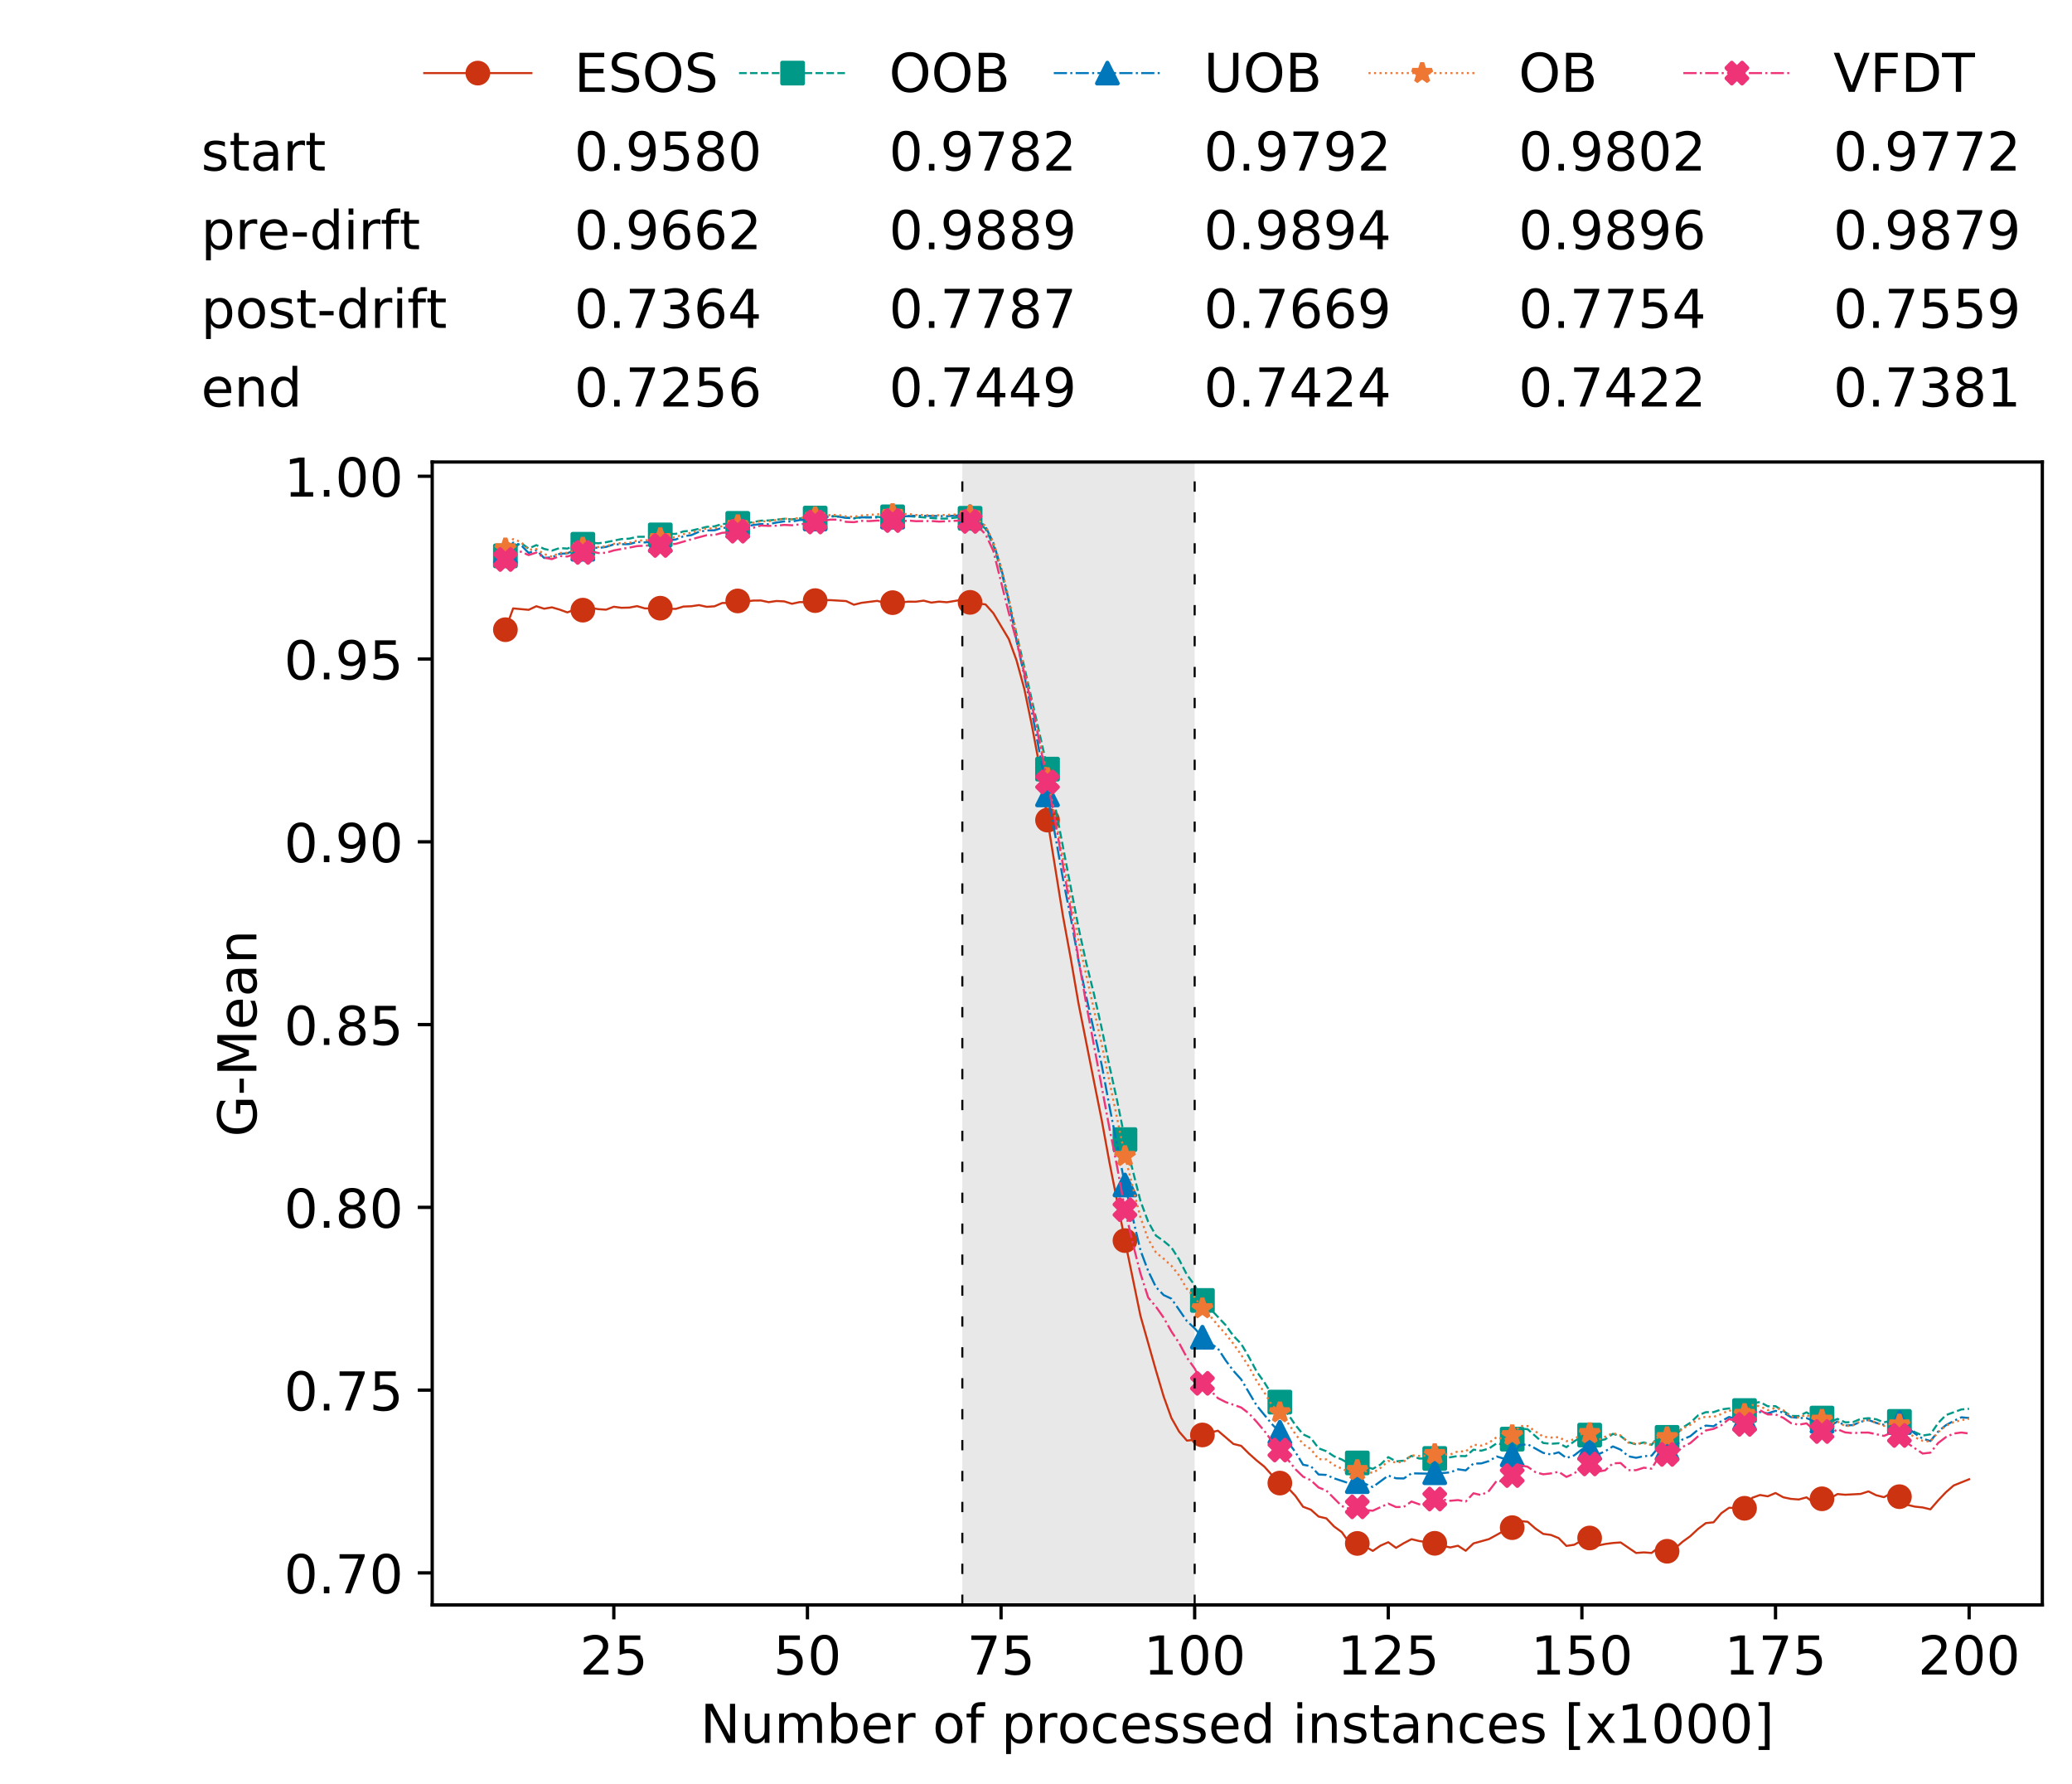 <?xml version="1.0" encoding="utf-8" standalone="no"?>
<!DOCTYPE svg PUBLIC "-//W3C//DTD SVG 1.1//EN"
  "http://www.w3.org/Graphics/SVG/1.1/DTD/svg11.dtd">
<!-- Created with matplotlib (https://matplotlib.org/) -->
<svg height="432.615pt" version="1.1" viewBox="0 0 502.65 432.615" width="502.65pt" xmlns="http://www.w3.org/2000/svg" xmlns:xlink="http://www.w3.org/1999/xlink">
 <defs>
  <style type="text/css">
*{stroke-linecap:butt;stroke-linejoin:round;white-space:pre;}
  </style>
 </defs>
 <g id="figure_1">
  <g id="patch_1">
   <path d="M 0 432.615 
L 502.65 432.615 
L 502.65 0 
L 0 0 
z
" style="fill:#ffffff;"/>
  </g>
  <g id="axes_1">
   <g id="patch_2">
    <path d="M 104.85 389.252 
L 495.45 389.252 
L 495.45 112.052 
L 104.85 112.052 
z
" style="fill:#ffffff;"/>
   </g>
   <g id="patch_3">
    <path clip-path="url(#p7d4b993436)" d="M 289.817 389.252 
L 289.817 112.052 
L 233.453 112.052 
L 233.453 389.252 
z
" style="fill:#d3d3d3;opacity:0.5;"/>
   </g>
   <g id="matplotlib.axis_1">
    <g id="xtick_1">
     <g id="line2d_1">
      <defs>
       <path d="M 0 0 
L 0 3.5 
" id="m3aa479fed9" style="stroke:#000000;stroke-width:0.8;"/>
      </defs>
      <g>
       <use style="stroke:#000000;stroke-width:0.8;" x="148.908" xlink:href="#m3aa479fed9" y="389.252"/>
      </g>
     </g>
     <g id="text_1">
      <!-- 25 -->
      <defs>
       <path d="M 19.188 8.297 
L 53.609 8.297 
L 53.609 0 
L 7.328 0 
L 7.328 8.297 
Q 12.938 14.109 22.625 23.891 
Q 32.328 33.688 34.812 36.531 
Q 39.547 41.844 41.422 45.531 
Q 43.312 49.219 43.312 52.781 
Q 43.312 58.594 39.234 62.25 
Q 35.156 65.922 28.609 65.922 
Q 23.969 65.922 18.812 64.312 
Q 13.672 62.703 7.812 59.422 
L 7.812 69.391 
Q 13.766 71.781 18.938 73 
Q 24.125 74.219 28.422 74.219 
Q 39.75 74.219 46.484 68.547 
Q 53.219 62.891 53.219 53.422 
Q 53.219 48.922 51.531 44.891 
Q 49.859 40.875 45.406 35.406 
Q 44.188 33.984 37.641 27.219 
Q 31.109 20.453 19.188 8.297 
z
" id="DejaVuSans-50"/>
       <path d="M 10.797 72.906 
L 49.516 72.906 
L 49.516 64.594 
L 19.828 64.594 
L 19.828 46.734 
Q 21.969 47.469 24.109 47.828 
Q 26.266 48.188 28.422 48.188 
Q 40.625 48.188 47.75 41.5 
Q 54.891 34.812 54.891 23.391 
Q 54.891 11.625 47.562 5.094 
Q 40.234 -1.422 26.906 -1.422 
Q 22.312 -1.422 17.547 -0.641 
Q 12.797 0.141 7.719 1.703 
L 7.719 11.625 
Q 12.109 9.234 16.797 8.062 
Q 21.484 6.891 26.703 6.891 
Q 35.156 6.891 40.078 11.328 
Q 45.016 15.766 45.016 23.391 
Q 45.016 31 40.078 35.438 
Q 35.156 39.891 26.703 39.891 
Q 22.75 39.891 18.812 39.016 
Q 14.891 38.141 10.797 36.281 
z
" id="DejaVuSans-53"/>
      </defs>
      <g transform="translate(140.636 406.13)scale(0.13 -0.13)">
       <use xlink:href="#DejaVuSans-50"/>
       <use x="63.623" xlink:href="#DejaVuSans-53"/>
      </g>
     </g>
    </g>
    <g id="xtick_2">
     <g id="line2d_2">
      <g>
       <use style="stroke:#000000;stroke-width:0.8;" x="195.877" xlink:href="#m3aa479fed9" y="389.252"/>
      </g>
     </g>
     <g id="text_2">
      <!-- 50 -->
      <defs>
       <path d="M 31.781 66.406 
Q 24.172 66.406 20.328 58.906 
Q 16.5 51.422 16.5 36.375 
Q 16.5 21.391 20.328 13.891 
Q 24.172 6.391 31.781 6.391 
Q 39.453 6.391 43.281 13.891 
Q 47.125 21.391 47.125 36.375 
Q 47.125 51.422 43.281 58.906 
Q 39.453 66.406 31.781 66.406 
z
M 31.781 74.219 
Q 44.047 74.219 50.516 64.516 
Q 56.984 54.828 56.984 36.375 
Q 56.984 17.969 50.516 8.266 
Q 44.047 -1.422 31.781 -1.422 
Q 19.531 -1.422 13.062 8.266 
Q 6.594 17.969 6.594 36.375 
Q 6.594 54.828 13.062 64.516 
Q 19.531 74.219 31.781 74.219 
z
" id="DejaVuSans-48"/>
      </defs>
      <g transform="translate(187.606 406.13)scale(0.13 -0.13)">
       <use xlink:href="#DejaVuSans-53"/>
       <use x="63.623" xlink:href="#DejaVuSans-48"/>
      </g>
     </g>
    </g>
    <g id="xtick_3">
     <g id="line2d_3">
      <g>
       <use style="stroke:#000000;stroke-width:0.8;" x="242.847" xlink:href="#m3aa479fed9" y="389.252"/>
      </g>
     </g>
     <g id="text_3">
      <!-- 75 -->
      <defs>
       <path d="M 8.203 72.906 
L 55.078 72.906 
L 55.078 68.703 
L 28.609 0 
L 18.312 0 
L 43.219 64.594 
L 8.203 64.594 
z
" id="DejaVuSans-55"/>
      </defs>
      <g transform="translate(234.576 406.13)scale(0.13 -0.13)">
       <use xlink:href="#DejaVuSans-55"/>
       <use x="63.623" xlink:href="#DejaVuSans-53"/>
      </g>
     </g>
    </g>
    <g id="xtick_4">
     <g id="line2d_4">
      <g>
       <use style="stroke:#000000;stroke-width:0.8;" x="289.817" xlink:href="#m3aa479fed9" y="389.252"/>
      </g>
     </g>
     <g id="text_4">
      <!-- 100 -->
      <defs>
       <path d="M 12.406 8.297 
L 28.516 8.297 
L 28.516 63.922 
L 10.984 60.406 
L 10.984 69.391 
L 28.422 72.906 
L 38.281 72.906 
L 38.281 8.297 
L 54.391 8.297 
L 54.391 0 
L 12.406 0 
z
" id="DejaVuSans-49"/>
      </defs>
      <g transform="translate(277.41 406.13)scale(0.13 -0.13)">
       <use xlink:href="#DejaVuSans-49"/>
       <use x="63.623" xlink:href="#DejaVuSans-48"/>
       <use x="127.246" xlink:href="#DejaVuSans-48"/>
      </g>
     </g>
    </g>
    <g id="xtick_5">
     <g id="line2d_5">
      <g>
       <use style="stroke:#000000;stroke-width:0.8;" x="336.786" xlink:href="#m3aa479fed9" y="389.252"/>
      </g>
     </g>
     <g id="text_5">
      <!-- 125 -->
      <g transform="translate(324.379 406.13)scale(0.13 -0.13)">
       <use xlink:href="#DejaVuSans-49"/>
       <use x="63.623" xlink:href="#DejaVuSans-50"/>
       <use x="127.246" xlink:href="#DejaVuSans-53"/>
      </g>
     </g>
    </g>
    <g id="xtick_6">
     <g id="line2d_6">
      <g>
       <use style="stroke:#000000;stroke-width:0.8;" x="383.756" xlink:href="#m3aa479fed9" y="389.252"/>
      </g>
     </g>
     <g id="text_6">
      <!-- 150 -->
      <g transform="translate(371.349 406.13)scale(0.13 -0.13)">
       <use xlink:href="#DejaVuSans-49"/>
       <use x="63.623" xlink:href="#DejaVuSans-53"/>
       <use x="127.246" xlink:href="#DejaVuSans-48"/>
      </g>
     </g>
    </g>
    <g id="xtick_7">
     <g id="line2d_7">
      <g>
       <use style="stroke:#000000;stroke-width:0.8;" x="430.726" xlink:href="#m3aa479fed9" y="389.252"/>
      </g>
     </g>
     <g id="text_7">
      <!-- 175 -->
      <g transform="translate(418.319 406.13)scale(0.13 -0.13)">
       <use xlink:href="#DejaVuSans-49"/>
       <use x="63.623" xlink:href="#DejaVuSans-55"/>
       <use x="127.246" xlink:href="#DejaVuSans-53"/>
      </g>
     </g>
    </g>
    <g id="xtick_8">
     <g id="line2d_8">
      <g>
       <use style="stroke:#000000;stroke-width:0.8;" x="477.695" xlink:href="#m3aa479fed9" y="389.252"/>
      </g>
     </g>
     <g id="text_8">
      <!-- 200 -->
      <g transform="translate(465.289 406.13)scale(0.13 -0.13)">
       <use xlink:href="#DejaVuSans-50"/>
       <use x="63.623" xlink:href="#DejaVuSans-48"/>
       <use x="127.246" xlink:href="#DejaVuSans-48"/>
      </g>
     </g>
    </g>
    <g id="text_9">
     <!-- Number of processed instances [x1000] -->
     <defs>
      <path d="M 9.812 72.906 
L 23.094 72.906 
L 55.422 11.922 
L 55.422 72.906 
L 64.984 72.906 
L 64.984 0 
L 51.703 0 
L 19.391 60.984 
L 19.391 0 
L 9.812 0 
z
" id="DejaVuSans-78"/>
      <path d="M 8.5 21.578 
L 8.5 54.688 
L 17.484 54.688 
L 17.484 21.922 
Q 17.484 14.156 20.5 10.266 
Q 23.531 6.391 29.594 6.391 
Q 36.859 6.391 41.078 11.031 
Q 45.312 15.672 45.312 23.688 
L 45.312 54.688 
L 54.297 54.688 
L 54.297 0 
L 45.312 0 
L 45.312 8.406 
Q 42.047 3.422 37.719 1 
Q 33.406 -1.422 27.688 -1.422 
Q 18.266 -1.422 13.375 4.438 
Q 8.5 10.297 8.5 21.578 
z
M 31.109 56 
z
" id="DejaVuSans-117"/>
      <path d="M 52 44.188 
Q 55.375 50.25 60.062 53.125 
Q 64.75 56 71.094 56 
Q 79.641 56 84.281 50.016 
Q 88.922 44.047 88.922 33.016 
L 88.922 0 
L 79.891 0 
L 79.891 32.719 
Q 79.891 40.578 77.094 44.375 
Q 74.312 48.188 68.609 48.188 
Q 61.625 48.188 57.562 43.547 
Q 53.516 38.922 53.516 30.906 
L 53.516 0 
L 44.484 0 
L 44.484 32.719 
Q 44.484 40.625 41.703 44.406 
Q 38.922 48.188 33.109 48.188 
Q 26.219 48.188 22.156 43.531 
Q 18.109 38.875 18.109 30.906 
L 18.109 0 
L 9.078 0 
L 9.078 54.688 
L 18.109 54.688 
L 18.109 46.188 
Q 21.188 51.219 25.484 53.609 
Q 29.781 56 35.688 56 
Q 41.656 56 45.828 52.969 
Q 50 49.953 52 44.188 
z
" id="DejaVuSans-109"/>
      <path d="M 48.688 27.297 
Q 48.688 37.203 44.609 42.844 
Q 40.531 48.484 33.406 48.484 
Q 26.266 48.484 22.188 42.844 
Q 18.109 37.203 18.109 27.297 
Q 18.109 17.391 22.188 11.75 
Q 26.266 6.109 33.406 6.109 
Q 40.531 6.109 44.609 11.75 
Q 48.688 17.391 48.688 27.297 
z
M 18.109 46.391 
Q 20.953 51.266 25.266 53.625 
Q 29.594 56 35.594 56 
Q 45.562 56 51.781 48.094 
Q 58.016 40.188 58.016 27.297 
Q 58.016 14.406 51.781 6.484 
Q 45.562 -1.422 35.594 -1.422 
Q 29.594 -1.422 25.266 0.953 
Q 20.953 3.328 18.109 8.203 
L 18.109 0 
L 9.078 0 
L 9.078 75.984 
L 18.109 75.984 
z
" id="DejaVuSans-98"/>
      <path d="M 56.203 29.594 
L 56.203 25.203 
L 14.891 25.203 
Q 15.484 15.922 20.484 11.062 
Q 25.484 6.203 34.422 6.203 
Q 39.594 6.203 44.453 7.469 
Q 49.312 8.734 54.109 11.281 
L 54.109 2.781 
Q 49.266 0.734 44.188 -0.344 
Q 39.109 -1.422 33.891 -1.422 
Q 20.797 -1.422 13.156 6.188 
Q 5.516 13.812 5.516 26.812 
Q 5.516 40.234 12.766 48.109 
Q 20.016 56 32.328 56 
Q 43.359 56 49.781 48.891 
Q 56.203 41.797 56.203 29.594 
z
M 47.219 32.234 
Q 47.125 39.594 43.094 43.984 
Q 39.062 48.391 32.422 48.391 
Q 24.906 48.391 20.391 44.141 
Q 15.875 39.891 15.188 32.172 
z
" id="DejaVuSans-101"/>
      <path d="M 41.109 46.297 
Q 39.594 47.172 37.812 47.578 
Q 36.031 48 33.891 48 
Q 26.266 48 22.188 43.047 
Q 18.109 38.094 18.109 28.812 
L 18.109 0 
L 9.078 0 
L 9.078 54.688 
L 18.109 54.688 
L 18.109 46.188 
Q 20.953 51.172 25.484 53.578 
Q 30.031 56 36.531 56 
Q 37.453 56 38.578 55.875 
Q 39.703 55.766 41.062 55.516 
z
" id="DejaVuSans-114"/>
      <path id="DejaVuSans-32"/>
      <path d="M 30.609 48.391 
Q 23.391 48.391 19.188 42.75 
Q 14.984 37.109 14.984 27.297 
Q 14.984 17.484 19.156 11.844 
Q 23.344 6.203 30.609 6.203 
Q 37.797 6.203 41.984 11.859 
Q 46.188 17.531 46.188 27.297 
Q 46.188 37.016 41.984 42.703 
Q 37.797 48.391 30.609 48.391 
z
M 30.609 56 
Q 42.328 56 49.016 48.375 
Q 55.719 40.766 55.719 27.297 
Q 55.719 13.875 49.016 6.219 
Q 42.328 -1.422 30.609 -1.422 
Q 18.844 -1.422 12.172 6.219 
Q 5.516 13.875 5.516 27.297 
Q 5.516 40.766 12.172 48.375 
Q 18.844 56 30.609 56 
z
" id="DejaVuSans-111"/>
      <path d="M 37.109 75.984 
L 37.109 68.5 
L 28.516 68.5 
Q 23.688 68.5 21.797 66.547 
Q 19.922 64.594 19.922 59.516 
L 19.922 54.688 
L 34.719 54.688 
L 34.719 47.703 
L 19.922 47.703 
L 19.922 0 
L 10.891 0 
L 10.891 47.703 
L 2.297 47.703 
L 2.297 54.688 
L 10.891 54.688 
L 10.891 58.5 
Q 10.891 67.625 15.141 71.797 
Q 19.391 75.984 28.609 75.984 
z
" id="DejaVuSans-102"/>
      <path d="M 18.109 8.203 
L 18.109 -20.797 
L 9.078 -20.797 
L 9.078 54.688 
L 18.109 54.688 
L 18.109 46.391 
Q 20.953 51.266 25.266 53.625 
Q 29.594 56 35.594 56 
Q 45.562 56 51.781 48.094 
Q 58.016 40.188 58.016 27.297 
Q 58.016 14.406 51.781 6.484 
Q 45.562 -1.422 35.594 -1.422 
Q 29.594 -1.422 25.266 0.953 
Q 20.953 3.328 18.109 8.203 
z
M 48.688 27.297 
Q 48.688 37.203 44.609 42.844 
Q 40.531 48.484 33.406 48.484 
Q 26.266 48.484 22.188 42.844 
Q 18.109 37.203 18.109 27.297 
Q 18.109 17.391 22.188 11.75 
Q 26.266 6.109 33.406 6.109 
Q 40.531 6.109 44.609 11.75 
Q 48.688 17.391 48.688 27.297 
z
" id="DejaVuSans-112"/>
      <path d="M 48.781 52.594 
L 48.781 44.188 
Q 44.969 46.297 41.141 47.344 
Q 37.312 48.391 33.406 48.391 
Q 24.656 48.391 19.812 42.844 
Q 14.984 37.312 14.984 27.297 
Q 14.984 17.281 19.812 11.734 
Q 24.656 6.203 33.406 6.203 
Q 37.312 6.203 41.141 7.25 
Q 44.969 8.297 48.781 10.406 
L 48.781 2.094 
Q 45.016 0.344 40.984 -0.531 
Q 36.969 -1.422 32.422 -1.422 
Q 20.062 -1.422 12.781 6.344 
Q 5.516 14.109 5.516 27.297 
Q 5.516 40.672 12.859 48.328 
Q 20.219 56 33.016 56 
Q 37.156 56 41.109 55.141 
Q 45.062 54.297 48.781 52.594 
z
" id="DejaVuSans-99"/>
      <path d="M 44.281 53.078 
L 44.281 44.578 
Q 40.484 46.531 36.375 47.5 
Q 32.281 48.484 27.875 48.484 
Q 21.188 48.484 17.844 46.438 
Q 14.5 44.391 14.5 40.281 
Q 14.5 37.156 16.891 35.375 
Q 19.281 33.594 26.516 31.984 
L 29.594 31.297 
Q 39.156 29.25 43.188 25.516 
Q 47.219 21.781 47.219 15.094 
Q 47.219 7.469 41.188 3.016 
Q 35.156 -1.422 24.609 -1.422 
Q 20.219 -1.422 15.453 -0.562 
Q 10.688 0.297 5.422 2 
L 5.422 11.281 
Q 10.406 8.688 15.234 7.391 
Q 20.062 6.109 24.812 6.109 
Q 31.156 6.109 34.562 8.281 
Q 37.984 10.453 37.984 14.406 
Q 37.984 18.062 35.516 20.016 
Q 33.062 21.969 24.703 23.781 
L 21.578 24.516 
Q 13.234 26.266 9.516 29.906 
Q 5.812 33.547 5.812 39.891 
Q 5.812 47.609 11.281 51.797 
Q 16.75 56 26.812 56 
Q 31.781 56 36.172 55.266 
Q 40.578 54.547 44.281 53.078 
z
" id="DejaVuSans-115"/>
      <path d="M 45.406 46.391 
L 45.406 75.984 
L 54.391 75.984 
L 54.391 0 
L 45.406 0 
L 45.406 8.203 
Q 42.578 3.328 38.25 0.953 
Q 33.938 -1.422 27.875 -1.422 
Q 17.969 -1.422 11.734 6.484 
Q 5.516 14.406 5.516 27.297 
Q 5.516 40.188 11.734 48.094 
Q 17.969 56 27.875 56 
Q 33.938 56 38.25 53.625 
Q 42.578 51.266 45.406 46.391 
z
M 14.797 27.297 
Q 14.797 17.391 18.875 11.75 
Q 22.953 6.109 30.078 6.109 
Q 37.203 6.109 41.297 11.75 
Q 45.406 17.391 45.406 27.297 
Q 45.406 37.203 41.297 42.844 
Q 37.203 48.484 30.078 48.484 
Q 22.953 48.484 18.875 42.844 
Q 14.797 37.203 14.797 27.297 
z
" id="DejaVuSans-100"/>
      <path d="M 9.422 54.688 
L 18.406 54.688 
L 18.406 0 
L 9.422 0 
z
M 9.422 75.984 
L 18.406 75.984 
L 18.406 64.594 
L 9.422 64.594 
z
" id="DejaVuSans-105"/>
      <path d="M 54.891 33.016 
L 54.891 0 
L 45.906 0 
L 45.906 32.719 
Q 45.906 40.484 42.875 44.328 
Q 39.844 48.188 33.797 48.188 
Q 26.516 48.188 22.312 43.547 
Q 18.109 38.922 18.109 30.906 
L 18.109 0 
L 9.078 0 
L 9.078 54.688 
L 18.109 54.688 
L 18.109 46.188 
Q 21.344 51.125 25.703 53.562 
Q 30.078 56 35.797 56 
Q 45.219 56 50.047 50.172 
Q 54.891 44.344 54.891 33.016 
z
" id="DejaVuSans-110"/>
      <path d="M 18.312 70.219 
L 18.312 54.688 
L 36.812 54.688 
L 36.812 47.703 
L 18.312 47.703 
L 18.312 18.016 
Q 18.312 11.328 20.141 9.422 
Q 21.969 7.516 27.594 7.516 
L 36.812 7.516 
L 36.812 0 
L 27.594 0 
Q 17.188 0 13.234 3.875 
Q 9.281 7.766 9.281 18.016 
L 9.281 47.703 
L 2.688 47.703 
L 2.688 54.688 
L 9.281 54.688 
L 9.281 70.219 
z
" id="DejaVuSans-116"/>
      <path d="M 34.281 27.484 
Q 23.391 27.484 19.188 25 
Q 14.984 22.516 14.984 16.5 
Q 14.984 11.719 18.141 8.906 
Q 21.297 6.109 26.703 6.109 
Q 34.188 6.109 38.703 11.406 
Q 43.219 16.703 43.219 25.484 
L 43.219 27.484 
z
M 52.203 31.203 
L 52.203 0 
L 43.219 0 
L 43.219 8.297 
Q 40.141 3.328 35.547 0.953 
Q 30.953 -1.422 24.312 -1.422 
Q 15.922 -1.422 10.953 3.297 
Q 6 8.016 6 15.922 
Q 6 25.141 12.172 29.828 
Q 18.359 34.516 30.609 34.516 
L 43.219 34.516 
L 43.219 35.406 
Q 43.219 41.609 39.141 45 
Q 35.062 48.391 27.688 48.391 
Q 23 48.391 18.547 47.266 
Q 14.109 46.141 10.016 43.891 
L 10.016 52.203 
Q 14.938 54.109 19.578 55.047 
Q 24.219 56 28.609 56 
Q 40.484 56 46.344 49.844 
Q 52.203 43.703 52.203 31.203 
z
" id="DejaVuSans-97"/>
      <path d="M 8.594 75.984 
L 29.297 75.984 
L 29.297 69 
L 17.578 69 
L 17.578 -6.203 
L 29.297 -6.203 
L 29.297 -13.188 
L 8.594 -13.188 
z
" id="DejaVuSans-91"/>
      <path d="M 54.891 54.688 
L 35.109 28.078 
L 55.906 0 
L 45.312 0 
L 29.391 21.484 
L 13.484 0 
L 2.875 0 
L 24.125 28.609 
L 4.688 54.688 
L 15.281 54.688 
L 29.781 35.203 
L 44.281 54.688 
z
" id="DejaVuSans-120"/>
      <path d="M 30.422 75.984 
L 30.422 -13.188 
L 9.719 -13.188 
L 9.719 -6.203 
L 21.391 -6.203 
L 21.391 69 
L 9.719 69 
L 9.719 75.984 
z
" id="DejaVuSans-93"/>
     </defs>
     <g transform="translate(169.881 422.711)scale(0.13 -0.13)">
      <use xlink:href="#DejaVuSans-78"/>
      <use x="74.805" xlink:href="#DejaVuSans-117"/>
      <use x="138.184" xlink:href="#DejaVuSans-109"/>
      <use x="235.596" xlink:href="#DejaVuSans-98"/>
      <use x="299.072" xlink:href="#DejaVuSans-101"/>
      <use x="360.596" xlink:href="#DejaVuSans-114"/>
      <use x="401.709" xlink:href="#DejaVuSans-32"/>
      <use x="433.496" xlink:href="#DejaVuSans-111"/>
      <use x="494.678" xlink:href="#DejaVuSans-102"/>
      <use x="529.883" xlink:href="#DejaVuSans-32"/>
      <use x="561.67" xlink:href="#DejaVuSans-112"/>
      <use x="625.146" xlink:href="#DejaVuSans-114"/>
      <use x="666.229" xlink:href="#DejaVuSans-111"/>
      <use x="727.41" xlink:href="#DejaVuSans-99"/>
      <use x="782.391" xlink:href="#DejaVuSans-101"/>
      <use x="843.914" xlink:href="#DejaVuSans-115"/>
      <use x="896.014" xlink:href="#DejaVuSans-115"/>
      <use x="948.113" xlink:href="#DejaVuSans-101"/>
      <use x="1009.637" xlink:href="#DejaVuSans-100"/>
      <use x="1073.113" xlink:href="#DejaVuSans-32"/>
      <use x="1104.9" xlink:href="#DejaVuSans-105"/>
      <use x="1132.684" xlink:href="#DejaVuSans-110"/>
      <use x="1196.062" xlink:href="#DejaVuSans-115"/>
      <use x="1248.162" xlink:href="#DejaVuSans-116"/>
      <use x="1287.371" xlink:href="#DejaVuSans-97"/>
      <use x="1348.65" xlink:href="#DejaVuSans-110"/>
      <use x="1412.029" xlink:href="#DejaVuSans-99"/>
      <use x="1467.01" xlink:href="#DejaVuSans-101"/>
      <use x="1528.533" xlink:href="#DejaVuSans-115"/>
      <use x="1580.633" xlink:href="#DejaVuSans-32"/>
      <use x="1612.42" xlink:href="#DejaVuSans-91"/>
      <use x="1651.434" xlink:href="#DejaVuSans-120"/>
      <use x="1710.613" xlink:href="#DejaVuSans-49"/>
      <use x="1774.236" xlink:href="#DejaVuSans-48"/>
      <use x="1837.859" xlink:href="#DejaVuSans-48"/>
      <use x="1901.482" xlink:href="#DejaVuSans-48"/>
      <use x="1965.105" xlink:href="#DejaVuSans-93"/>
     </g>
    </g>
   </g>
   <g id="matplotlib.axis_2">
    <g id="ytick_1">
     <g id="line2d_9">
      <defs>
       <path d="M 0 0 
L -3.5 0 
" id="m67b8d4811a" style="stroke:#000000;stroke-width:0.8;"/>
      </defs>
      <g>
       <use style="stroke:#000000;stroke-width:0.8;" x="104.85" xlink:href="#m67b8d4811a" y="381.481"/>
      </g>
     </g>
     <g id="text_10">
      <!-- 0.70 -->
      <defs>
       <path d="M 10.688 12.406 
L 21 12.406 
L 21 0 
L 10.688 0 
z
" id="DejaVuSans-46"/>
      </defs>
      <g transform="translate(68.905 386.42)scale(0.13 -0.13)">
       <use xlink:href="#DejaVuSans-48"/>
       <use x="63.623" xlink:href="#DejaVuSans-46"/>
       <use x="95.41" xlink:href="#DejaVuSans-55"/>
       <use x="159.033" xlink:href="#DejaVuSans-48"/>
      </g>
     </g>
    </g>
    <g id="ytick_2">
     <g id="line2d_10">
      <g>
       <use style="stroke:#000000;stroke-width:0.8;" x="104.85" xlink:href="#m67b8d4811a" y="337.152"/>
      </g>
     </g>
     <g id="text_11">
      <!-- 0.75 -->
      <g transform="translate(68.905 342.091)scale(0.13 -0.13)">
       <use xlink:href="#DejaVuSans-48"/>
       <use x="63.623" xlink:href="#DejaVuSans-46"/>
       <use x="95.41" xlink:href="#DejaVuSans-55"/>
       <use x="159.033" xlink:href="#DejaVuSans-53"/>
      </g>
     </g>
    </g>
    <g id="ytick_3">
     <g id="line2d_11">
      <g>
       <use style="stroke:#000000;stroke-width:0.8;" x="104.85" xlink:href="#m67b8d4811a" y="292.823"/>
      </g>
     </g>
     <g id="text_12">
      <!-- 0.80 -->
      <defs>
       <path d="M 31.781 34.625 
Q 24.75 34.625 20.719 30.859 
Q 16.703 27.094 16.703 20.516 
Q 16.703 13.922 20.719 10.156 
Q 24.75 6.391 31.781 6.391 
Q 38.812 6.391 42.859 10.172 
Q 46.922 13.969 46.922 20.516 
Q 46.922 27.094 42.891 30.859 
Q 38.875 34.625 31.781 34.625 
z
M 21.922 38.812 
Q 15.578 40.375 12.031 44.719 
Q 8.5 49.078 8.5 55.328 
Q 8.5 64.062 14.719 69.141 
Q 20.953 74.219 31.781 74.219 
Q 42.672 74.219 48.875 69.141 
Q 55.078 64.062 55.078 55.328 
Q 55.078 49.078 51.531 44.719 
Q 48 40.375 41.703 38.812 
Q 48.828 37.156 52.797 32.312 
Q 56.781 27.484 56.781 20.516 
Q 56.781 9.906 50.312 4.234 
Q 43.844 -1.422 31.781 -1.422 
Q 19.734 -1.422 13.25 4.234 
Q 6.781 9.906 6.781 20.516 
Q 6.781 27.484 10.781 32.312 
Q 14.797 37.156 21.922 38.812 
z
M 18.312 54.391 
Q 18.312 48.734 21.844 45.562 
Q 25.391 42.391 31.781 42.391 
Q 38.141 42.391 41.719 45.562 
Q 45.312 48.734 45.312 54.391 
Q 45.312 60.062 41.719 63.234 
Q 38.141 66.406 31.781 66.406 
Q 25.391 66.406 21.844 63.234 
Q 18.312 60.062 18.312 54.391 
z
" id="DejaVuSans-56"/>
      </defs>
      <g transform="translate(68.905 297.762)scale(0.13 -0.13)">
       <use xlink:href="#DejaVuSans-48"/>
       <use x="63.623" xlink:href="#DejaVuSans-46"/>
       <use x="95.41" xlink:href="#DejaVuSans-56"/>
       <use x="159.033" xlink:href="#DejaVuSans-48"/>
      </g>
     </g>
    </g>
    <g id="ytick_4">
     <g id="line2d_12">
      <g>
       <use style="stroke:#000000;stroke-width:0.8;" x="104.85" xlink:href="#m67b8d4811a" y="248.494"/>
      </g>
     </g>
     <g id="text_13">
      <!-- 0.85 -->
      <g transform="translate(68.905 253.433)scale(0.13 -0.13)">
       <use xlink:href="#DejaVuSans-48"/>
       <use x="63.623" xlink:href="#DejaVuSans-46"/>
       <use x="95.41" xlink:href="#DejaVuSans-56"/>
       <use x="159.033" xlink:href="#DejaVuSans-53"/>
      </g>
     </g>
    </g>
    <g id="ytick_5">
     <g id="line2d_13">
      <g>
       <use style="stroke:#000000;stroke-width:0.8;" x="104.85" xlink:href="#m67b8d4811a" y="204.166"/>
      </g>
     </g>
     <g id="text_14">
      <!-- 0.90 -->
      <defs>
       <path d="M 10.984 1.516 
L 10.984 10.5 
Q 14.703 8.734 18.5 7.812 
Q 22.312 6.891 25.984 6.891 
Q 35.75 6.891 40.891 13.453 
Q 46.047 20.016 46.781 33.406 
Q 43.953 29.203 39.594 26.953 
Q 35.25 24.703 29.984 24.703 
Q 19.047 24.703 12.672 31.312 
Q 6.297 37.938 6.297 49.422 
Q 6.297 60.641 12.938 67.422 
Q 19.578 74.219 30.609 74.219 
Q 43.266 74.219 49.922 64.516 
Q 56.594 54.828 56.594 36.375 
Q 56.594 19.141 48.406 8.859 
Q 40.234 -1.422 26.422 -1.422 
Q 22.703 -1.422 18.891 -0.688 
Q 15.094 0.047 10.984 1.516 
z
M 30.609 32.422 
Q 37.25 32.422 41.125 36.953 
Q 45.016 41.5 45.016 49.422 
Q 45.016 57.281 41.125 61.844 
Q 37.25 66.406 30.609 66.406 
Q 23.969 66.406 20.094 61.844 
Q 16.219 57.281 16.219 49.422 
Q 16.219 41.5 20.094 36.953 
Q 23.969 32.422 30.609 32.422 
z
" id="DejaVuSans-57"/>
      </defs>
      <g transform="translate(68.905 209.105)scale(0.13 -0.13)">
       <use xlink:href="#DejaVuSans-48"/>
       <use x="63.623" xlink:href="#DejaVuSans-46"/>
       <use x="95.41" xlink:href="#DejaVuSans-57"/>
       <use x="159.033" xlink:href="#DejaVuSans-48"/>
      </g>
     </g>
    </g>
    <g id="ytick_6">
     <g id="line2d_14">
      <g>
       <use style="stroke:#000000;stroke-width:0.8;" x="104.85" xlink:href="#m67b8d4811a" y="159.837"/>
      </g>
     </g>
     <g id="text_15">
      <!-- 0.95 -->
      <g transform="translate(68.905 164.776)scale(0.13 -0.13)">
       <use xlink:href="#DejaVuSans-48"/>
       <use x="63.623" xlink:href="#DejaVuSans-46"/>
       <use x="95.41" xlink:href="#DejaVuSans-57"/>
       <use x="159.033" xlink:href="#DejaVuSans-53"/>
      </g>
     </g>
    </g>
    <g id="ytick_7">
     <g id="line2d_15">
      <g>
       <use style="stroke:#000000;stroke-width:0.8;" x="104.85" xlink:href="#m67b8d4811a" y="115.508"/>
      </g>
     </g>
     <g id="text_16">
      <!-- 1.00 -->
      <g transform="translate(68.905 120.447)scale(0.13 -0.13)">
       <use xlink:href="#DejaVuSans-49"/>
       <use x="63.623" xlink:href="#DejaVuSans-46"/>
       <use x="95.41" xlink:href="#DejaVuSans-48"/>
       <use x="159.033" xlink:href="#DejaVuSans-48"/>
      </g>
     </g>
    </g>
    <g id="text_17">
     <!-- G-Mean -->
     <defs>
      <path d="M 59.516 10.406 
L 59.516 29.984 
L 43.406 29.984 
L 43.406 38.094 
L 69.281 38.094 
L 69.281 6.781 
Q 63.578 2.734 56.688 0.656 
Q 49.812 -1.422 42 -1.422 
Q 24.906 -1.422 15.25 8.562 
Q 5.609 18.562 5.609 36.375 
Q 5.609 54.25 15.25 64.234 
Q 24.906 74.219 42 74.219 
Q 49.125 74.219 55.547 72.453 
Q 61.969 70.703 67.391 67.281 
L 67.391 56.781 
Q 61.922 61.422 55.766 63.766 
Q 49.609 66.109 42.828 66.109 
Q 29.438 66.109 22.719 58.641 
Q 16.016 51.172 16.016 36.375 
Q 16.016 21.625 22.719 14.156 
Q 29.438 6.688 42.828 6.688 
Q 48.047 6.688 52.141 7.594 
Q 56.25 8.5 59.516 10.406 
z
" id="DejaVuSans-71"/>
      <path d="M 4.891 31.391 
L 31.203 31.391 
L 31.203 23.391 
L 4.891 23.391 
z
" id="DejaVuSans-45"/>
      <path d="M 9.812 72.906 
L 24.516 72.906 
L 43.109 23.297 
L 61.812 72.906 
L 76.516 72.906 
L 76.516 0 
L 66.891 0 
L 66.891 64.016 
L 48.094 14.016 
L 38.188 14.016 
L 19.391 64.016 
L 19.391 0 
L 9.812 0 
z
" id="DejaVuSans-77"/>
     </defs>
     <g transform="translate(62.201 275.744)rotate(-90)scale(0.13 -0.13)">
      <use xlink:href="#DejaVuSans-71"/>
      <use x="77.49" xlink:href="#DejaVuSans-45"/>
      <use x="113.574" xlink:href="#DejaVuSans-77"/>
      <use x="199.854" xlink:href="#DejaVuSans-101"/>
      <use x="261.377" xlink:href="#DejaVuSans-97"/>
      <use x="322.656" xlink:href="#DejaVuSans-110"/>
     </g>
    </g>
   </g>
   <g id="line2d_16"/>
   <g id="line2d_17"/>
   <g id="line2d_18"/>
   <g id="line2d_19"/>
   <g id="line2d_20"/>
   <g id="line2d_21">
    <path clip-path="url(#p7d4b993436)" d="M 122.605 152.724 
L 124.483 147.559 
L 128.241 147.903 
L 130.12 147.031 
L 131.998 147.633 
L 133.877 147.303 
L 135.756 147.845 
L 137.635 148.53 
L 139.514 147.808 
L 141.392 147.982 
L 143.271 147.446 
L 145.15 147.739 
L 147.029 147.864 
L 148.908 147.156 
L 150.786 147.41 
L 152.665 147.364 
L 154.544 147.005 
L 156.423 147.55 
L 163.938 147.674 
L 165.817 147.107 
L 167.695 147.037 
L 169.574 146.759 
L 171.453 147.175 
L 173.332 147.048 
L 175.211 146.246 
L 177.089 146.249 
L 178.968 145.748 
L 180.847 145.883 
L 182.726 145.66 
L 184.605 145.641 
L 186.483 146.045 
L 188.362 145.762 
L 190.241 145.858 
L 192.12 146.437 
L 193.998 146.024 
L 195.877 146.06 
L 197.756 145.67 
L 199.635 145.552 
L 201.514 145.555 
L 205.271 145.783 
L 207.15 146.665 
L 209.029 146.2 
L 212.786 145.733 
L 214.665 146.182 
L 218.423 146.114 
L 220.302 145.927 
L 222.18 145.934 
L 224.059 145.675 
L 225.938 146.151 
L 227.817 145.91 
L 229.695 146.067 
L 233.453 145.448 
L 235.332 146.092 
L 239.089 146.598 
L 240.968 148.707 
L 244.726 154.991 
L 246.605 160.168 
L 248.483 167.04 
L 250.362 176.141 
L 252.241 186.201 
L 254.12 198.903 
L 257.877 222.253 
L 259.756 232.46 
L 261.635 243.368 
L 265.392 262.304 
L 267.271 271.687 
L 269.15 281.951 
L 272.908 300.888 
L 276.665 319.127 
L 280.423 332.394 
L 282.302 338.716 
L 284.18 343.923 
L 286.059 347.238 
L 287.938 349.396 
L 289.817 349.201 
L 291.695 348.028 
L 293.574 347.447 
L 295.453 346.991 
L 299.211 350.203 
L 301.089 350.664 
L 302.968 352.528 
L 304.847 354.206 
L 306.726 355.717 
L 308.605 357.818 
L 310.483 359.698 
L 312.362 360.776 
L 314.241 362.789 
L 316.12 365.445 
L 317.998 366.144 
L 319.877 367.813 
L 321.756 368.255 
L 323.635 370.223 
L 325.514 371.593 
L 327.392 374.238 
L 329.271 374.334 
L 331.15 375.055 
L 333.029 376.145 
L 334.908 374.863 
L 336.786 374.04 
L 338.665 375.41 
L 340.544 374.275 
L 342.423 373.301 
L 344.302 373.757 
L 348.059 374.305 
L 349.938 374.887 
L 351.817 375.308 
L 353.695 374.896 
L 355.574 376.111 
L 357.453 374.334 
L 361.211 373.287 
L 364.968 371.226 
L 366.847 370.508 
L 368.726 368.881 
L 370.605 369.087 
L 372.483 370.723 
L 374.362 372.017 
L 376.241 372.277 
L 378.12 373.04 
L 379.998 374.936 
L 381.877 374.658 
L 383.756 373.629 
L 385.635 373.016 
L 387.514 374.877 
L 389.392 374.478 
L 391.271 374.229 
L 393.15 374.092 
L 396.908 376.652 
L 398.786 376.506 
L 400.665 376.641 
L 402.544 375.194 
L 404.423 376.233 
L 406.302 375.579 
L 408.18 373.93 
L 410.059 372.569 
L 411.938 370.816 
L 413.817 369.408 
L 415.695 369.21 
L 417.574 367.01 
L 419.453 365.689 
L 423.211 365.811 
L 425.089 363.259 
L 426.968 362.588 
L 428.847 362.906 
L 430.726 362.105 
L 432.605 363.14 
L 434.483 363.532 
L 436.362 363.677 
L 438.241 363.164 
L 440.12 364.49 
L 441.998 363.511 
L 443.877 363.459 
L 445.756 362.362 
L 447.635 362.527 
L 451.392 362.329 
L 453.271 361.712 
L 455.15 362.647 
L 457.029 363.118 
L 458.908 362.095 
L 460.786 362.996 
L 462.665 364.965 
L 464.544 365.412 
L 466.423 365.61 
L 468.302 366.066 
L 470.18 363.903 
L 472.059 361.919 
L 473.938 360.285 
L 477.695 358.771 
L 477.695 358.771 
" style="fill:none;stroke:#cc3311;stroke-linecap:square;stroke-width:0.5;"/>
    <defs>
     <path d="M 0 2.5 
C 0.663 2.5 1.299 2.237 1.768 1.768 
C 2.237 1.299 2.5 0.663 2.5 0 
C 2.5 -0.663 2.237 -1.299 1.768 -1.768 
C 1.299 -2.237 0.663 -2.5 0 -2.5 
C -0.663 -2.5 -1.299 -2.237 -1.768 -1.768 
C -2.237 -1.299 -2.5 -0.663 -2.5 0 
C -2.5 0.663 -2.237 1.299 -1.768 1.768 
C -1.299 2.237 -0.663 2.5 0 2.5 
z
" id="mc5409b6ac2" style="stroke:#cc3311;"/>
    </defs>
    <g clip-path="url(#p7d4b993436)">
     <use style="fill:#cc3311;stroke:#cc3311;" x="122.605" xlink:href="#mc5409b6ac2" y="152.724"/>
     <use style="fill:#cc3311;stroke:#cc3311;" x="141.392" xlink:href="#mc5409b6ac2" y="147.982"/>
     <use style="fill:#cc3311;stroke:#cc3311;" x="160.18" xlink:href="#mc5409b6ac2" y="147.508"/>
     <use style="fill:#cc3311;stroke:#cc3311;" x="178.968" xlink:href="#mc5409b6ac2" y="145.748"/>
     <use style="fill:#cc3311;stroke:#cc3311;" x="197.756" xlink:href="#mc5409b6ac2" y="145.67"/>
     <use style="fill:#cc3311;stroke:#cc3311;" x="216.544" xlink:href="#mc5409b6ac2" y="146.164"/>
     <use style="fill:#cc3311;stroke:#cc3311;" x="235.332" xlink:href="#mc5409b6ac2" y="146.092"/>
     <use style="fill:#cc3311;stroke:#cc3311;" x="254.12" xlink:href="#mc5409b6ac2" y="198.903"/>
     <use style="fill:#cc3311;stroke:#cc3311;" x="272.908" xlink:href="#mc5409b6ac2" y="300.888"/>
     <use style="fill:#cc3311;stroke:#cc3311;" x="291.695" xlink:href="#mc5409b6ac2" y="348.028"/>
     <use style="fill:#cc3311;stroke:#cc3311;" x="310.483" xlink:href="#mc5409b6ac2" y="359.698"/>
     <use style="fill:#cc3311;stroke:#cc3311;" x="329.271" xlink:href="#mc5409b6ac2" y="374.334"/>
     <use style="fill:#cc3311;stroke:#cc3311;" x="348.059" xlink:href="#mc5409b6ac2" y="374.305"/>
     <use style="fill:#cc3311;stroke:#cc3311;" x="366.847" xlink:href="#mc5409b6ac2" y="370.508"/>
     <use style="fill:#cc3311;stroke:#cc3311;" x="385.635" xlink:href="#mc5409b6ac2" y="373.016"/>
     <use style="fill:#cc3311;stroke:#cc3311;" x="404.423" xlink:href="#mc5409b6ac2" y="376.233"/>
     <use style="fill:#cc3311;stroke:#cc3311;" x="423.211" xlink:href="#mc5409b6ac2" y="365.811"/>
     <use style="fill:#cc3311;stroke:#cc3311;" x="441.998" xlink:href="#mc5409b6ac2" y="363.511"/>
     <use style="fill:#cc3311;stroke:#cc3311;" x="460.786" xlink:href="#mc5409b6ac2" y="362.996"/>
    </g>
   </g>
   <g id="line2d_22"/>
   <g id="line2d_23"/>
   <g id="line2d_24"/>
   <g id="line2d_25"/>
   <g id="line2d_26">
    <path clip-path="url(#p7d4b993436)" d="M 122.605 134.819 
L 124.483 132.958 
L 126.362 131.686 
L 128.241 133.034 
L 130.12 132.208 
L 131.998 133.13 
L 133.877 133.549 
L 135.756 132.922 
L 137.635 133.05 
L 139.514 132.325 
L 143.271 131.593 
L 145.15 131.766 
L 147.029 131.502 
L 150.786 130.737 
L 152.665 130.637 
L 154.544 130.193 
L 158.302 130.169 
L 160.18 129.733 
L 162.059 129.5 
L 163.938 129.481 
L 165.817 128.879 
L 167.695 128.704 
L 171.453 127.781 
L 173.332 127.655 
L 175.211 127.081 
L 180.847 126.947 
L 184.605 126.281 
L 186.483 126.235 
L 190.241 125.827 
L 192.12 125.959 
L 195.877 125.528 
L 197.756 125.651 
L 201.514 125.157 
L 203.392 125.257 
L 205.271 125.575 
L 207.15 125.681 
L 209.029 125.424 
L 210.908 125.464 
L 212.786 125.341 
L 214.665 125.55 
L 216.544 125.351 
L 218.423 125.446 
L 220.302 125.178 
L 227.817 125.783 
L 229.695 125.769 
L 233.453 125.381 
L 235.332 125.705 
L 237.211 126.632 
L 239.089 128.266 
L 240.968 132.176 
L 242.847 138.307 
L 244.726 145.893 
L 248.483 161.738 
L 252.241 178.15 
L 254.12 186.544 
L 255.998 195.672 
L 261.635 224.948 
L 263.514 233.539 
L 265.392 241.108 
L 267.271 249.424 
L 269.15 258.586 
L 271.029 267.066 
L 272.908 276.399 
L 276.665 291.284 
L 278.544 296.332 
L 280.423 299.68 
L 282.302 300.999 
L 284.18 302.557 
L 286.059 305.505 
L 287.938 309.177 
L 289.817 311.723 
L 291.695 315.401 
L 297.332 321.389 
L 299.211 324 
L 301.089 325.915 
L 302.968 329.11 
L 304.847 332.627 
L 306.726 335.285 
L 308.605 338.333 
L 310.483 340.059 
L 314.241 345.615 
L 316.12 347.884 
L 317.998 348.745 
L 319.877 351.261 
L 321.756 351.97 
L 323.635 353.211 
L 325.514 353.984 
L 327.392 355.048 
L 329.271 354.813 
L 331.15 355.644 
L 333.029 356.251 
L 334.908 355.198 
L 336.786 353.401 
L 338.665 354.429 
L 340.544 354.261 
L 342.423 353.087 
L 344.302 353.753 
L 348.059 353.729 
L 349.938 353.749 
L 353.695 353.125 
L 355.574 353.165 
L 357.453 351.588 
L 359.332 351.849 
L 361.211 351.318 
L 363.089 350.043 
L 364.968 350.439 
L 366.847 349.039 
L 368.726 346.403 
L 370.605 346.654 
L 374.362 349.968 
L 376.241 350.179 
L 378.12 350.03 
L 379.998 350.992 
L 381.877 349.583 
L 383.756 348.396 
L 385.635 348.055 
L 387.514 349.417 
L 389.392 349.097 
L 391.271 347.757 
L 393.15 348.299 
L 395.029 349.759 
L 396.908 350.311 
L 398.786 349.838 
L 400.665 350.425 
L 402.544 348.029 
L 404.423 348.606 
L 406.302 348.264 
L 408.18 346.254 
L 410.059 345.061 
L 411.938 343.277 
L 413.817 342.502 
L 415.695 342.495 
L 417.574 341.833 
L 419.453 341.587 
L 421.332 341.909 
L 423.211 342.102 
L 425.089 340.326 
L 426.968 340.046 
L 428.847 341.07 
L 430.726 341.043 
L 434.483 343.398 
L 436.362 343.447 
L 438.241 342.543 
L 440.12 343.66 
L 441.998 343.936 
L 443.877 344.975 
L 445.756 344.126 
L 447.635 344.957 
L 449.514 344.915 
L 451.392 344.129 
L 453.271 343.951 
L 455.15 344.218 
L 457.029 344.985 
L 458.908 344.5 
L 460.786 344.739 
L 464.544 347.35 
L 466.423 348.171 
L 468.302 347.879 
L 470.18 345.137 
L 472.059 343.211 
L 475.817 341.84 
L 477.695 341.687 
L 477.695 341.687 
" style="fill:none;stroke:#009988;stroke-dasharray:1.85,0.8;stroke-dashoffset:0;stroke-width:0.5;"/>
    <defs>
     <path d="M -2.5 2.5 
L 2.5 2.5 
L 2.5 -2.5 
L -2.5 -2.5 
z
" id="md95de6ba78" style="stroke:#009988;stroke-linejoin:miter;"/>
    </defs>
    <g clip-path="url(#p7d4b993436)">
     <use style="fill:#009988;stroke:#009988;stroke-linejoin:miter;" x="122.605" xlink:href="#md95de6ba78" y="134.819"/>
     <use style="fill:#009988;stroke:#009988;stroke-linejoin:miter;" x="141.392" xlink:href="#md95de6ba78" y="132.007"/>
     <use style="fill:#009988;stroke:#009988;stroke-linejoin:miter;" x="160.18" xlink:href="#md95de6ba78" y="129.733"/>
     <use style="fill:#009988;stroke:#009988;stroke-linejoin:miter;" x="178.968" xlink:href="#md95de6ba78" y="126.937"/>
     <use style="fill:#009988;stroke:#009988;stroke-linejoin:miter;" x="197.756" xlink:href="#md95de6ba78" y="125.651"/>
     <use style="fill:#009988;stroke:#009988;stroke-linejoin:miter;" x="216.544" xlink:href="#md95de6ba78" y="125.351"/>
     <use style="fill:#009988;stroke:#009988;stroke-linejoin:miter;" x="235.332" xlink:href="#md95de6ba78" y="125.705"/>
     <use style="fill:#009988;stroke:#009988;stroke-linejoin:miter;" x="254.12" xlink:href="#md95de6ba78" y="186.544"/>
     <use style="fill:#009988;stroke:#009988;stroke-linejoin:miter;" x="272.908" xlink:href="#md95de6ba78" y="276.399"/>
     <use style="fill:#009988;stroke:#009988;stroke-linejoin:miter;" x="291.695" xlink:href="#md95de6ba78" y="315.401"/>
     <use style="fill:#009988;stroke:#009988;stroke-linejoin:miter;" x="310.483" xlink:href="#md95de6ba78" y="340.059"/>
     <use style="fill:#009988;stroke:#009988;stroke-linejoin:miter;" x="329.271" xlink:href="#md95de6ba78" y="354.813"/>
     <use style="fill:#009988;stroke:#009988;stroke-linejoin:miter;" x="348.059" xlink:href="#md95de6ba78" y="353.729"/>
     <use style="fill:#009988;stroke:#009988;stroke-linejoin:miter;" x="366.847" xlink:href="#md95de6ba78" y="349.039"/>
     <use style="fill:#009988;stroke:#009988;stroke-linejoin:miter;" x="385.635" xlink:href="#md95de6ba78" y="348.055"/>
     <use style="fill:#009988;stroke:#009988;stroke-linejoin:miter;" x="404.423" xlink:href="#md95de6ba78" y="348.606"/>
     <use style="fill:#009988;stroke:#009988;stroke-linejoin:miter;" x="423.211" xlink:href="#md95de6ba78" y="342.102"/>
     <use style="fill:#009988;stroke:#009988;stroke-linejoin:miter;" x="441.998" xlink:href="#md95de6ba78" y="343.936"/>
     <use style="fill:#009988;stroke:#009988;stroke-linejoin:miter;" x="460.786" xlink:href="#md95de6ba78" y="344.739"/>
    </g>
   </g>
   <g id="line2d_27"/>
   <g id="line2d_28"/>
   <g id="line2d_29"/>
   <g id="line2d_30"/>
   <g id="line2d_31">
    <path clip-path="url(#p7d4b993436)" d="M 122.605 133.92 
L 124.483 131.6 
L 126.362 132.184 
L 128.241 134.108 
L 130.12 133.416 
L 131.998 135.324 
L 133.877 135.171 
L 135.756 134.328 
L 137.635 134.201 
L 139.514 133.361 
L 141.392 133.207 
L 143.271 132.693 
L 145.15 132.918 
L 147.029 132.64 
L 148.908 132.04 
L 152.665 131.955 
L 154.544 131.438 
L 156.423 131.562 
L 160.18 131.126 
L 162.059 131.073 
L 163.938 130.843 
L 165.817 130.055 
L 167.695 129.793 
L 169.574 128.972 
L 171.453 128.647 
L 173.332 128.615 
L 175.211 127.997 
L 177.089 128.015 
L 178.968 127.622 
L 180.847 127.721 
L 182.726 127.335 
L 184.605 127.095 
L 186.483 127.134 
L 188.362 126.735 
L 190.241 126.453 
L 192.12 126.495 
L 193.998 126.13 
L 195.877 126.061 
L 197.756 125.874 
L 201.514 125.248 
L 203.392 125.305 
L 205.271 125.578 
L 207.15 125.736 
L 209.029 125.48 
L 214.665 125.519 
L 222.18 125.076 
L 229.695 125.195 
L 233.453 124.941 
L 235.332 125.31 
L 237.211 126.106 
L 239.089 127.744 
L 240.968 131.641 
L 242.847 137.685 
L 244.726 145.621 
L 246.605 155.383 
L 248.483 163.827 
L 250.362 172.878 
L 255.998 202.664 
L 257.877 213.226 
L 259.756 222.656 
L 261.635 232.934 
L 263.514 241.735 
L 267.271 258.316 
L 269.15 268.369 
L 272.908 287.4 
L 276.665 303.258 
L 278.544 308.267 
L 280.423 312.16 
L 282.302 314.107 
L 284.18 314.978 
L 287.938 320.424 
L 289.817 322.167 
L 291.695 324.319 
L 293.574 325.777 
L 295.453 327.06 
L 297.332 329.937 
L 299.211 332.472 
L 301.089 334.535 
L 304.847 340.885 
L 308.605 345.443 
L 310.483 347.366 
L 312.362 349.644 
L 314.241 352.159 
L 316.12 355.255 
L 317.998 355.593 
L 319.877 357.612 
L 321.756 357.721 
L 323.635 358.546 
L 327.392 359.781 
L 329.271 359.351 
L 331.15 359.859 
L 333.029 360.658 
L 336.786 357.871 
L 338.665 358.534 
L 340.544 358.58 
L 342.423 357.334 
L 346.18 357.401 
L 348.059 357.187 
L 349.938 357.261 
L 351.817 357.108 
L 353.695 356.351 
L 355.574 356.616 
L 357.453 354.949 
L 359.332 354.933 
L 361.211 354.355 
L 363.089 353.236 
L 364.968 353.826 
L 366.847 352.872 
L 368.726 350.492 
L 370.605 350.285 
L 374.362 352.364 
L 376.241 352.759 
L 378.12 352.238 
L 379.998 353.617 
L 381.877 352.992 
L 383.756 351.522 
L 385.635 351.324 
L 387.514 352.802 
L 389.392 351.987 
L 391.271 350.805 
L 393.15 351.592 
L 395.029 353.194 
L 396.908 353.562 
L 398.786 353.178 
L 400.665 353.052 
L 402.544 350.807 
L 404.423 351.325 
L 406.302 350.785 
L 408.18 349.11 
L 410.059 348.325 
L 411.938 346.744 
L 413.817 345.75 
L 415.695 345.92 
L 417.574 344.678 
L 419.453 343.669 
L 421.332 344.142 
L 423.211 344.165 
L 425.089 342.455 
L 426.968 342.466 
L 428.847 342.786 
L 430.726 342.188 
L 432.605 342.593 
L 434.483 343.705 
L 436.362 343.897 
L 438.241 343.935 
L 440.12 344.717 
L 441.998 344.716 
L 443.877 345.876 
L 445.756 344.762 
L 447.635 345.741 
L 449.514 345.627 
L 451.392 344.829 
L 453.271 344.386 
L 455.15 345.097 
L 457.029 345.567 
L 458.908 344.713 
L 460.786 345.017 
L 462.665 346.096 
L 464.544 347.697 
L 466.423 348.931 
L 468.302 349.499 
L 470.18 347.191 
L 472.059 345.659 
L 473.938 344.635 
L 475.817 343.745 
L 477.695 343.914 
L 477.695 343.914 
" style="fill:none;stroke:#0077bb;stroke-dasharray:3.2,0.8,0.5,0.8;stroke-dashoffset:0;stroke-width:0.5;"/>
    <defs>
     <path d="M 0 -2.5 
L -2.5 2.5 
L 2.5 2.5 
z
" id="mee5b7396a6" style="stroke:#0077bb;stroke-linejoin:miter;"/>
    </defs>
    <g clip-path="url(#p7d4b993436)">
     <use style="fill:#0077bb;stroke:#0077bb;stroke-linejoin:miter;" x="122.605" xlink:href="#mee5b7396a6" y="133.92"/>
     <use style="fill:#0077bb;stroke:#0077bb;stroke-linejoin:miter;" x="141.392" xlink:href="#mee5b7396a6" y="133.207"/>
     <use style="fill:#0077bb;stroke:#0077bb;stroke-linejoin:miter;" x="160.18" xlink:href="#mee5b7396a6" y="131.126"/>
     <use style="fill:#0077bb;stroke:#0077bb;stroke-linejoin:miter;" x="178.968" xlink:href="#mee5b7396a6" y="127.622"/>
     <use style="fill:#0077bb;stroke:#0077bb;stroke-linejoin:miter;" x="197.756" xlink:href="#mee5b7396a6" y="125.874"/>
     <use style="fill:#0077bb;stroke:#0077bb;stroke-linejoin:miter;" x="216.544" xlink:href="#mee5b7396a6" y="125.41"/>
     <use style="fill:#0077bb;stroke:#0077bb;stroke-linejoin:miter;" x="235.332" xlink:href="#mee5b7396a6" y="125.31"/>
     <use style="fill:#0077bb;stroke:#0077bb;stroke-linejoin:miter;" x="254.12" xlink:href="#mee5b7396a6" y="192.792"/>
     <use style="fill:#0077bb;stroke:#0077bb;stroke-linejoin:miter;" x="272.908" xlink:href="#mee5b7396a6" y="287.4"/>
     <use style="fill:#0077bb;stroke:#0077bb;stroke-linejoin:miter;" x="291.695" xlink:href="#mee5b7396a6" y="324.319"/>
     <use style="fill:#0077bb;stroke:#0077bb;stroke-linejoin:miter;" x="310.483" xlink:href="#mee5b7396a6" y="347.366"/>
     <use style="fill:#0077bb;stroke:#0077bb;stroke-linejoin:miter;" x="329.271" xlink:href="#mee5b7396a6" y="359.351"/>
     <use style="fill:#0077bb;stroke:#0077bb;stroke-linejoin:miter;" x="348.059" xlink:href="#mee5b7396a6" y="357.187"/>
     <use style="fill:#0077bb;stroke:#0077bb;stroke-linejoin:miter;" x="366.847" xlink:href="#mee5b7396a6" y="352.872"/>
     <use style="fill:#0077bb;stroke:#0077bb;stroke-linejoin:miter;" x="385.635" xlink:href="#mee5b7396a6" y="351.324"/>
     <use style="fill:#0077bb;stroke:#0077bb;stroke-linejoin:miter;" x="404.423" xlink:href="#mee5b7396a6" y="351.325"/>
     <use style="fill:#0077bb;stroke:#0077bb;stroke-linejoin:miter;" x="423.211" xlink:href="#mee5b7396a6" y="344.165"/>
     <use style="fill:#0077bb;stroke:#0077bb;stroke-linejoin:miter;" x="441.998" xlink:href="#mee5b7396a6" y="344.716"/>
     <use style="fill:#0077bb;stroke:#0077bb;stroke-linejoin:miter;" x="460.786" xlink:href="#mee5b7396a6" y="345.017"/>
    </g>
   </g>
   <g id="line2d_32"/>
   <g id="line2d_33"/>
   <g id="line2d_34"/>
   <g id="line2d_35"/>
   <g id="line2d_36">
    <path clip-path="url(#p7d4b993436)" d="M 122.605 133.036 
L 124.483 130.747 
L 126.362 131.447 
L 128.241 133.326 
L 130.12 133.156 
L 131.998 134.376 
L 133.877 135.01 
L 135.756 134.096 
L 137.635 134.094 
L 139.514 133.35 
L 141.392 132.845 
L 143.271 132.51 
L 145.15 132.684 
L 147.029 132.484 
L 148.908 131.895 
L 150.786 131.716 
L 152.665 131.663 
L 154.544 131.113 
L 156.423 131.06 
L 163.938 130.298 
L 165.817 129.554 
L 167.695 129.206 
L 169.574 128.604 
L 171.453 128.14 
L 173.332 128.186 
L 175.211 127.613 
L 180.847 127.306 
L 182.726 126.785 
L 184.605 126.414 
L 186.483 126.452 
L 190.241 125.776 
L 192.12 125.907 
L 193.998 125.588 
L 197.756 125.467 
L 199.635 125.246 
L 201.514 124.885 
L 203.392 124.9 
L 205.271 125.257 
L 207.15 125.326 
L 209.029 125.025 
L 212.786 124.726 
L 216.544 124.695 
L 220.302 124.652 
L 222.18 124.897 
L 224.059 124.889 
L 225.938 125.03 
L 233.453 124.724 
L 235.332 125.046 
L 237.211 126.023 
L 239.089 127.563 
L 240.968 131.463 
L 242.847 137.487 
L 244.726 145.122 
L 252.241 179.346 
L 255.998 198.197 
L 261.635 228.069 
L 267.271 253.296 
L 272.908 280.401 
L 276.665 295.281 
L 278.544 300.529 
L 280.423 303.775 
L 282.302 305.295 
L 284.18 306.997 
L 286.059 309.375 
L 287.938 312.609 
L 289.817 314.599 
L 291.695 317.34 
L 293.574 319.172 
L 295.453 321.456 
L 297.332 323.537 
L 299.211 325.905 
L 301.089 328.579 
L 302.968 331.464 
L 304.847 334.908 
L 306.726 337.744 
L 308.605 340.829 
L 310.483 342.561 
L 312.362 345 
L 314.241 347.787 
L 316.12 350.256 
L 317.998 351.463 
L 319.877 353.891 
L 321.756 353.957 
L 323.635 355.336 
L 327.392 357.071 
L 329.271 356.58 
L 331.15 356.845 
L 333.029 357.233 
L 334.908 356.022 
L 336.786 354.332 
L 338.665 354.715 
L 340.544 354.528 
L 342.423 352.952 
L 344.302 353.132 
L 346.18 353.023 
L 348.059 352.702 
L 351.817 352.767 
L 353.695 352 
L 355.574 352.027 
L 357.453 350.371 
L 359.332 350.612 
L 361.211 349.93 
L 363.089 348.545 
L 364.968 349.152 
L 366.847 348.114 
L 368.726 345.86 
L 370.605 345.872 
L 374.362 348.44 
L 376.241 348.656 
L 378.12 348.561 
L 379.998 349.54 
L 381.877 349.086 
L 383.756 347.769 
L 385.635 347.609 
L 387.514 349.324 
L 391.271 347.587 
L 393.15 348.129 
L 395.029 349.898 
L 396.908 350.131 
L 398.786 350.035 
L 400.665 350.479 
L 402.544 348.129 
L 404.423 348.596 
L 406.302 348.341 
L 408.18 346.449 
L 410.059 345.569 
L 411.938 344.159 
L 413.817 343.575 
L 415.695 343.657 
L 417.574 342.957 
L 419.453 342.035 
L 421.332 342.624 
L 423.211 342.965 
L 425.089 340.761 
L 426.968 341.07 
L 428.847 342.004 
L 430.726 341.482 
L 432.605 342.015 
L 434.483 343.597 
L 436.362 343.77 
L 438.241 343.154 
L 440.12 344.236 
L 441.998 344.38 
L 443.877 345.382 
L 445.756 344.767 
L 447.635 345.906 
L 449.514 345.694 
L 451.392 344.664 
L 453.271 344.453 
L 455.15 345.018 
L 457.029 345.832 
L 458.908 345.29 
L 460.786 345.51 
L 462.665 347.376 
L 464.544 348.597 
L 466.423 349.453 
L 468.302 349.626 
L 470.18 347.382 
L 472.059 345.801 
L 473.938 344.921 
L 475.817 344.434 
L 477.695 344.095 
L 477.695 344.095 
" style="fill:none;stroke:#ee7733;stroke-dasharray:0.5,0.825;stroke-dashoffset:0;stroke-width:0.5;"/>
    <defs>
     <path d="M 0 -2.5 
L -0.561 -0.773 
L -2.378 -0.773 
L -0.908 0.295 
L -1.469 2.023 
L -0 0.955 
L 1.469 2.023 
L 0.908 0.295 
L 2.378 -0.773 
L 0.561 -0.773 
z
" id="m98190b7b5e" style="stroke:#ee7733;stroke-linejoin:bevel;"/>
    </defs>
    <g clip-path="url(#p7d4b993436)">
     <use style="fill:#ee7733;stroke:#ee7733;stroke-linejoin:bevel;" x="122.605" xlink:href="#m98190b7b5e" y="133.036"/>
     <use style="fill:#ee7733;stroke:#ee7733;stroke-linejoin:bevel;" x="141.392" xlink:href="#m98190b7b5e" y="132.845"/>
     <use style="fill:#ee7733;stroke:#ee7733;stroke-linejoin:bevel;" x="160.18" xlink:href="#m98190b7b5e" y="130.56"/>
     <use style="fill:#ee7733;stroke:#ee7733;stroke-linejoin:bevel;" x="178.968" xlink:href="#m98190b7b5e" y="127.386"/>
     <use style="fill:#ee7733;stroke:#ee7733;stroke-linejoin:bevel;" x="197.756" xlink:href="#m98190b7b5e" y="125.467"/>
     <use style="fill:#ee7733;stroke:#ee7733;stroke-linejoin:bevel;" x="216.544" xlink:href="#m98190b7b5e" y="124.695"/>
     <use style="fill:#ee7733;stroke:#ee7733;stroke-linejoin:bevel;" x="235.332" xlink:href="#m98190b7b5e" y="125.046"/>
     <use style="fill:#ee7733;stroke:#ee7733;stroke-linejoin:bevel;" x="254.12" xlink:href="#m98190b7b5e" y="188.733"/>
     <use style="fill:#ee7733;stroke:#ee7733;stroke-linejoin:bevel;" x="272.908" xlink:href="#m98190b7b5e" y="280.401"/>
     <use style="fill:#ee7733;stroke:#ee7733;stroke-linejoin:bevel;" x="291.695" xlink:href="#m98190b7b5e" y="317.34"/>
     <use style="fill:#ee7733;stroke:#ee7733;stroke-linejoin:bevel;" x="310.483" xlink:href="#m98190b7b5e" y="342.561"/>
     <use style="fill:#ee7733;stroke:#ee7733;stroke-linejoin:bevel;" x="329.271" xlink:href="#m98190b7b5e" y="356.58"/>
     <use style="fill:#ee7733;stroke:#ee7733;stroke-linejoin:bevel;" x="348.059" xlink:href="#m98190b7b5e" y="352.702"/>
     <use style="fill:#ee7733;stroke:#ee7733;stroke-linejoin:bevel;" x="366.847" xlink:href="#m98190b7b5e" y="348.114"/>
     <use style="fill:#ee7733;stroke:#ee7733;stroke-linejoin:bevel;" x="385.635" xlink:href="#m98190b7b5e" y="347.609"/>
     <use style="fill:#ee7733;stroke:#ee7733;stroke-linejoin:bevel;" x="404.423" xlink:href="#m98190b7b5e" y="348.596"/>
     <use style="fill:#ee7733;stroke:#ee7733;stroke-linejoin:bevel;" x="423.211" xlink:href="#m98190b7b5e" y="342.965"/>
     <use style="fill:#ee7733;stroke:#ee7733;stroke-linejoin:bevel;" x="441.998" xlink:href="#m98190b7b5e" y="344.38"/>
     <use style="fill:#ee7733;stroke:#ee7733;stroke-linejoin:bevel;" x="460.786" xlink:href="#m98190b7b5e" y="345.51"/>
    </g>
   </g>
   <g id="line2d_37"/>
   <g id="line2d_38"/>
   <g id="line2d_39"/>
   <g id="line2d_40"/>
   <g id="line2d_41">
    <path clip-path="url(#p7d4b993436)" d="M 122.605 135.694 
L 124.483 134.356 
L 126.362 133.803 
L 128.241 134.622 
L 130.12 134.019 
L 131.998 135.245 
L 133.877 135.61 
L 135.756 134.858 
L 137.635 134.969 
L 139.514 134.395 
L 141.392 133.983 
L 143.271 133.702 
L 145.15 134.122 
L 147.029 134.073 
L 148.908 133.49 
L 152.665 132.811 
L 154.544 132.446 
L 162.059 132.053 
L 163.938 131.9 
L 167.695 130.811 
L 171.453 129.798 
L 173.332 129.752 
L 175.211 129.222 
L 177.089 129.091 
L 180.847 128.57 
L 184.605 127.461 
L 186.483 127.547 
L 188.362 127.501 
L 190.241 127.308 
L 192.12 127.394 
L 195.877 126.966 
L 199.635 126.293 
L 201.514 126.019 
L 203.392 126.03 
L 205.271 126.569 
L 207.15 126.641 
L 209.029 126.338 
L 210.908 126.383 
L 212.786 126.257 
L 214.665 126.312 
L 216.544 126.249 
L 218.423 126.517 
L 220.302 126.25 
L 222.18 126.403 
L 225.938 126.366 
L 227.817 126.504 
L 233.453 126.231 
L 235.332 126.462 
L 237.211 127.667 
L 239.089 129.582 
L 240.968 133.593 
L 244.726 148.66 
L 246.605 155.41 
L 250.362 171.16 
L 254.12 189.636 
L 255.998 199.185 
L 259.756 220.68 
L 261.635 232.656 
L 263.514 243.538 
L 269.15 273.675 
L 271.029 283.083 
L 272.908 293.383 
L 274.786 301.469 
L 276.665 308.85 
L 278.544 314.705 
L 280.423 316.926 
L 282.302 319.598 
L 284.18 322.947 
L 286.059 325.762 
L 287.938 329.278 
L 289.817 331.911 
L 291.695 335.502 
L 293.574 337.173 
L 295.453 339.102 
L 297.332 340.058 
L 301.089 341.36 
L 302.968 342.791 
L 304.847 344.839 
L 306.726 347.056 
L 308.605 349.58 
L 312.362 353.923 
L 314.241 356.316 
L 316.12 358.138 
L 317.998 359.012 
L 319.877 360.767 
L 321.756 361.514 
L 325.514 365.286 
L 327.392 365.911 
L 329.271 365.46 
L 331.15 366.208 
L 333.029 366.402 
L 336.786 364.672 
L 338.665 365.513 
L 340.544 365.474 
L 342.423 364.17 
L 344.302 364.844 
L 346.18 364.721 
L 348.059 363.572 
L 349.938 363.665 
L 351.817 363.99 
L 353.695 363.82 
L 355.574 364.176 
L 357.453 362.169 
L 359.332 362.619 
L 361.211 361.6 
L 363.089 359.146 
L 364.968 359.339 
L 366.847 357.869 
L 368.726 355.34 
L 370.605 355.747 
L 372.483 357.043 
L 374.362 357.567 
L 376.241 357.353 
L 378.12 356.956 
L 379.998 358.202 
L 381.877 357.394 
L 383.756 355.784 
L 385.635 355.055 
L 387.514 356.947 
L 389.392 356.613 
L 391.271 354.911 
L 393.15 354.833 
L 395.029 356.567 
L 396.908 356.564 
L 398.786 355.966 
L 400.665 356.201 
L 402.544 353.154 
L 404.423 352.745 
L 406.302 352.796 
L 408.18 350.928 
L 410.059 349.994 
L 411.938 348.358 
L 413.817 346.935 
L 415.695 346.553 
L 417.574 345.68 
L 419.453 344.17 
L 421.332 344.716 
L 423.211 345.462 
L 425.089 342.813 
L 426.968 342.05 
L 428.847 343.049 
L 430.726 343.046 
L 432.605 343.861 
L 434.483 345.164 
L 436.362 345.545 
L 438.241 345.206 
L 440.12 346.822 
L 441.998 347.194 
L 443.877 347.858 
L 445.756 346.648 
L 447.635 347.408 
L 449.514 347.591 
L 451.392 347.453 
L 453.271 347.445 
L 457.029 348.253 
L 458.908 347.465 
L 460.786 348.148 
L 462.665 349.989 
L 466.423 352.532 
L 468.302 352.325 
L 470.18 349.976 
L 472.059 348.552 
L 473.938 347.685 
L 475.817 347.432 
L 477.695 347.68 
L 477.695 347.68 
" style="fill:none;stroke:#ee3377;stroke-dasharray:3.2,0.8,0.5,0.8;stroke-dashoffset:0;stroke-width:0.5;"/>
    <defs>
     <path d="M -1.25 2.5 
L 0 1.25 
L 1.25 2.5 
L 2.5 1.25 
L 1.25 0 
L 2.5 -1.25 
L 1.25 -2.5 
L 0 -1.25 
L -1.25 -2.5 
L -2.5 -1.25 
L -1.25 0 
L -2.5 1.25 
z
" id="m30bfc8d5eb" style="stroke:#ee3377;stroke-linejoin:miter;"/>
    </defs>
    <g clip-path="url(#p7d4b993436)">
     <use style="fill:#ee3377;stroke:#ee3377;stroke-linejoin:miter;" x="122.605" xlink:href="#m30bfc8d5eb" y="135.694"/>
     <use style="fill:#ee3377;stroke:#ee3377;stroke-linejoin:miter;" x="141.392" xlink:href="#m30bfc8d5eb" y="133.983"/>
     <use style="fill:#ee3377;stroke:#ee3377;stroke-linejoin:miter;" x="160.18" xlink:href="#m30bfc8d5eb" y="132.292"/>
     <use style="fill:#ee3377;stroke:#ee3377;stroke-linejoin:miter;" x="178.968" xlink:href="#m30bfc8d5eb" y="128.831"/>
     <use style="fill:#ee3377;stroke:#ee3377;stroke-linejoin:miter;" x="197.756" xlink:href="#m30bfc8d5eb" y="126.604"/>
     <use style="fill:#ee3377;stroke:#ee3377;stroke-linejoin:miter;" x="216.544" xlink:href="#m30bfc8d5eb" y="126.249"/>
     <use style="fill:#ee3377;stroke:#ee3377;stroke-linejoin:miter;" x="235.332" xlink:href="#m30bfc8d5eb" y="126.462"/>
     <use style="fill:#ee3377;stroke:#ee3377;stroke-linejoin:miter;" x="254.12" xlink:href="#m30bfc8d5eb" y="189.636"/>
     <use style="fill:#ee3377;stroke:#ee3377;stroke-linejoin:miter;" x="272.908" xlink:href="#m30bfc8d5eb" y="293.383"/>
     <use style="fill:#ee3377;stroke:#ee3377;stroke-linejoin:miter;" x="291.695" xlink:href="#m30bfc8d5eb" y="335.502"/>
     <use style="fill:#ee3377;stroke:#ee3377;stroke-linejoin:miter;" x="310.483" xlink:href="#m30bfc8d5eb" y="351.682"/>
     <use style="fill:#ee3377;stroke:#ee3377;stroke-linejoin:miter;" x="329.271" xlink:href="#m30bfc8d5eb" y="365.46"/>
     <use style="fill:#ee3377;stroke:#ee3377;stroke-linejoin:miter;" x="348.059" xlink:href="#m30bfc8d5eb" y="363.572"/>
     <use style="fill:#ee3377;stroke:#ee3377;stroke-linejoin:miter;" x="366.847" xlink:href="#m30bfc8d5eb" y="357.869"/>
     <use style="fill:#ee3377;stroke:#ee3377;stroke-linejoin:miter;" x="385.635" xlink:href="#m30bfc8d5eb" y="355.055"/>
     <use style="fill:#ee3377;stroke:#ee3377;stroke-linejoin:miter;" x="404.423" xlink:href="#m30bfc8d5eb" y="352.745"/>
     <use style="fill:#ee3377;stroke:#ee3377;stroke-linejoin:miter;" x="423.211" xlink:href="#m30bfc8d5eb" y="345.462"/>
     <use style="fill:#ee3377;stroke:#ee3377;stroke-linejoin:miter;" x="441.998" xlink:href="#m30bfc8d5eb" y="347.194"/>
     <use style="fill:#ee3377;stroke:#ee3377;stroke-linejoin:miter;" x="460.786" xlink:href="#m30bfc8d5eb" y="348.148"/>
    </g>
   </g>
   <g id="line2d_42"/>
   <g id="line2d_43"/>
   <g id="line2d_44"/>
   <g id="line2d_45"/>
   <g id="line2d_46">
    <path clip-path="url(#p7d4b993436)" d="M 233.453 389.252 
L 233.453 112.052 
" style="fill:none;stroke:#000000;stroke-dasharray:2.5,5;stroke-dashoffset:0;stroke-width:0.5;"/>
   </g>
   <g id="line2d_47">
    <path clip-path="url(#p7d4b993436)" d="M 289.817 389.252 
L 289.817 112.052 
" style="fill:none;stroke:#000000;stroke-dasharray:2.5,5;stroke-dashoffset:0;stroke-width:0.5;"/>
   </g>
   <g id="patch_4">
    <path d="M 104.85 389.252 
L 104.85 112.052 
" style="fill:none;stroke:#000000;stroke-linecap:square;stroke-linejoin:miter;stroke-width:0.8;"/>
   </g>
   <g id="patch_5">
    <path d="M 495.45 389.252 
L 495.45 112.052 
" style="fill:none;stroke:#000000;stroke-linecap:square;stroke-linejoin:miter;stroke-width:0.8;"/>
   </g>
   <g id="patch_6">
    <path d="M 104.85 389.252 
L 495.45 389.252 
" style="fill:none;stroke:#000000;stroke-linecap:square;stroke-linejoin:miter;stroke-width:0.8;"/>
   </g>
   <g id="patch_7">
    <path d="M 104.85 112.052 
L 495.45 112.052 
" style="fill:none;stroke:#000000;stroke-linecap:square;stroke-linejoin:miter;stroke-width:0.8;"/>
   </g>
   <g id="legend_1">
    <g id="line2d_48"/>
    <g id="line2d_49"/>
    <g id="text_18">
     <!--   -->
     <g transform="translate(48.8 22.278)scale(0.13 -0.13)">
      <use xlink:href="#DejaVuSans-32"/>
     </g>
    </g>
    <g id="line2d_50"/>
    <g id="line2d_51"/>
    <g id="text_19">
     <!-- start -->
     <g transform="translate(48.8 41.36)scale(0.13 -0.13)">
      <use xlink:href="#DejaVuSans-115"/>
      <use x="52.1" xlink:href="#DejaVuSans-116"/>
      <use x="91.309" xlink:href="#DejaVuSans-97"/>
      <use x="152.588" xlink:href="#DejaVuSans-114"/>
      <use x="193.701" xlink:href="#DejaVuSans-116"/>
     </g>
    </g>
    <g id="line2d_52"/>
    <g id="line2d_53"/>
    <g id="text_20">
     <!-- pre-dirft -->
     <g transform="translate(48.8 60.441)scale(0.13 -0.13)">
      <use xlink:href="#DejaVuSans-112"/>
      <use x="63.477" xlink:href="#DejaVuSans-114"/>
      <use x="104.559" xlink:href="#DejaVuSans-101"/>
      <use x="166.082" xlink:href="#DejaVuSans-45"/>
      <use x="202.166" xlink:href="#DejaVuSans-100"/>
      <use x="265.643" xlink:href="#DejaVuSans-105"/>
      <use x="293.426" xlink:href="#DejaVuSans-114"/>
      <use x="334.539" xlink:href="#DejaVuSans-102"/>
      <use x="369.729" xlink:href="#DejaVuSans-116"/>
     </g>
    </g>
    <g id="line2d_54"/>
    <g id="line2d_55"/>
    <g id="text_21">
     <!-- post-drift -->
     <g transform="translate(48.8 79.523)scale(0.13 -0.13)">
      <use xlink:href="#DejaVuSans-112"/>
      <use x="63.477" xlink:href="#DejaVuSans-111"/>
      <use x="124.658" xlink:href="#DejaVuSans-115"/>
      <use x="176.758" xlink:href="#DejaVuSans-116"/>
      <use x="215.967" xlink:href="#DejaVuSans-45"/>
      <use x="252.051" xlink:href="#DejaVuSans-100"/>
      <use x="315.527" xlink:href="#DejaVuSans-114"/>
      <use x="356.641" xlink:href="#DejaVuSans-105"/>
      <use x="384.424" xlink:href="#DejaVuSans-102"/>
      <use x="419.613" xlink:href="#DejaVuSans-116"/>
     </g>
    </g>
    <g id="line2d_56"/>
    <g id="line2d_57"/>
    <g id="text_22">
     <!-- end -->
     <g transform="translate(48.8 98.604)scale(0.13 -0.13)">
      <use xlink:href="#DejaVuSans-101"/>
      <use x="61.523" xlink:href="#DejaVuSans-110"/>
      <use x="124.902" xlink:href="#DejaVuSans-100"/>
     </g>
    </g>
    <g id="line2d_58">
     <path d="M 102.919 17.728 
L 128.919 17.728 
" style="fill:none;stroke:#cc3311;stroke-linecap:square;stroke-width:0.5;"/>
    </g>
    <g id="line2d_59">
     <g>
      <use style="fill:#cc3311;stroke:#cc3311;" x="115.919" xlink:href="#mc5409b6ac2" y="17.728"/>
     </g>
    </g>
    <g id="text_23">
     <!-- ESOS -->
     <defs>
      <path d="M 9.812 72.906 
L 55.906 72.906 
L 55.906 64.594 
L 19.672 64.594 
L 19.672 43.016 
L 54.391 43.016 
L 54.391 34.719 
L 19.672 34.719 
L 19.672 8.297 
L 56.781 8.297 
L 56.781 0 
L 9.812 0 
z
" id="DejaVuSans-69"/>
      <path d="M 53.516 70.516 
L 53.516 60.891 
Q 47.906 63.578 42.922 64.891 
Q 37.938 66.219 33.297 66.219 
Q 25.25 66.219 20.875 63.094 
Q 16.5 59.969 16.5 54.203 
Q 16.5 49.359 19.406 46.891 
Q 22.312 44.438 30.422 42.922 
L 36.375 41.703 
Q 47.406 39.594 52.656 34.297 
Q 57.906 29 57.906 20.125 
Q 57.906 9.516 50.797 4.047 
Q 43.703 -1.422 29.984 -1.422 
Q 24.812 -1.422 18.969 -0.25 
Q 13.141 0.922 6.891 3.219 
L 6.891 13.375 
Q 12.891 10.016 18.656 8.297 
Q 24.422 6.594 29.984 6.594 
Q 38.422 6.594 43.016 9.906 
Q 47.609 13.234 47.609 19.391 
Q 47.609 24.75 44.312 27.781 
Q 41.016 30.812 33.5 32.328 
L 27.484 33.5 
Q 16.453 35.688 11.516 40.375 
Q 6.594 45.062 6.594 53.422 
Q 6.594 63.094 13.406 68.656 
Q 20.219 74.219 32.172 74.219 
Q 37.312 74.219 42.625 73.281 
Q 47.953 72.359 53.516 70.516 
z
" id="DejaVuSans-83"/>
      <path d="M 39.406 66.219 
Q 28.656 66.219 22.328 58.203 
Q 16.016 50.203 16.016 36.375 
Q 16.016 22.609 22.328 14.594 
Q 28.656 6.594 39.406 6.594 
Q 50.141 6.594 56.422 14.594 
Q 62.703 22.609 62.703 36.375 
Q 62.703 50.203 56.422 58.203 
Q 50.141 66.219 39.406 66.219 
z
M 39.406 74.219 
Q 54.734 74.219 63.906 63.938 
Q 73.094 53.656 73.094 36.375 
Q 73.094 19.141 63.906 8.859 
Q 54.734 -1.422 39.406 -1.422 
Q 24.031 -1.422 14.812 8.828 
Q 5.609 19.094 5.609 36.375 
Q 5.609 53.656 14.812 63.938 
Q 24.031 74.219 39.406 74.219 
z
" id="DejaVuSans-79"/>
     </defs>
     <g transform="translate(139.319 22.278)scale(0.13 -0.13)">
      <use xlink:href="#DejaVuSans-69"/>
      <use x="63.184" xlink:href="#DejaVuSans-83"/>
      <use x="126.66" xlink:href="#DejaVuSans-79"/>
      <use x="205.371" xlink:href="#DejaVuSans-83"/>
     </g>
    </g>
    <g id="line2d_60"/>
    <g id="line2d_61"/>
    <g id="text_24">
     <!-- 0.9580 -->
     <g transform="translate(139.319 41.36)scale(0.13 -0.13)">
      <use xlink:href="#DejaVuSans-48"/>
      <use x="63.623" xlink:href="#DejaVuSans-46"/>
      <use x="95.41" xlink:href="#DejaVuSans-57"/>
      <use x="159.033" xlink:href="#DejaVuSans-53"/>
      <use x="222.656" xlink:href="#DejaVuSans-56"/>
      <use x="286.279" xlink:href="#DejaVuSans-48"/>
     </g>
    </g>
    <g id="line2d_62"/>
    <g id="line2d_63"/>
    <g id="text_25">
     <!-- 0.9662 -->
     <defs>
      <path d="M 33.016 40.375 
Q 26.375 40.375 22.484 35.828 
Q 18.609 31.297 18.609 23.391 
Q 18.609 15.531 22.484 10.953 
Q 26.375 6.391 33.016 6.391 
Q 39.656 6.391 43.531 10.953 
Q 47.406 15.531 47.406 23.391 
Q 47.406 31.297 43.531 35.828 
Q 39.656 40.375 33.016 40.375 
z
M 52.594 71.297 
L 52.594 62.312 
Q 48.875 64.062 45.094 64.984 
Q 41.312 65.922 37.594 65.922 
Q 27.828 65.922 22.672 59.328 
Q 17.531 52.734 16.797 39.406 
Q 19.672 43.656 24.016 45.922 
Q 28.375 48.188 33.594 48.188 
Q 44.578 48.188 50.953 41.516 
Q 57.328 34.859 57.328 23.391 
Q 57.328 12.156 50.688 5.359 
Q 44.047 -1.422 33.016 -1.422 
Q 20.359 -1.422 13.672 8.266 
Q 6.984 17.969 6.984 36.375 
Q 6.984 53.656 15.188 63.938 
Q 23.391 74.219 37.203 74.219 
Q 40.922 74.219 44.703 73.484 
Q 48.484 72.75 52.594 71.297 
z
" id="DejaVuSans-54"/>
     </defs>
     <g transform="translate(139.319 60.441)scale(0.13 -0.13)">
      <use xlink:href="#DejaVuSans-48"/>
      <use x="63.623" xlink:href="#DejaVuSans-46"/>
      <use x="95.41" xlink:href="#DejaVuSans-57"/>
      <use x="159.033" xlink:href="#DejaVuSans-54"/>
      <use x="222.656" xlink:href="#DejaVuSans-54"/>
      <use x="286.279" xlink:href="#DejaVuSans-50"/>
     </g>
    </g>
    <g id="line2d_64"/>
    <g id="line2d_65"/>
    <g id="text_26">
     <!-- 0.7364 -->
     <defs>
      <path d="M 40.578 39.312 
Q 47.656 37.797 51.625 33 
Q 55.609 28.219 55.609 21.188 
Q 55.609 10.406 48.188 4.484 
Q 40.766 -1.422 27.094 -1.422 
Q 22.516 -1.422 17.656 -0.516 
Q 12.797 0.391 7.625 2.203 
L 7.625 11.719 
Q 11.719 9.328 16.594 8.109 
Q 21.484 6.891 26.812 6.891 
Q 36.078 6.891 40.938 10.547 
Q 45.797 14.203 45.797 21.188 
Q 45.797 27.641 41.281 31.266 
Q 36.766 34.906 28.719 34.906 
L 20.219 34.906 
L 20.219 43.016 
L 29.109 43.016 
Q 36.375 43.016 40.234 45.922 
Q 44.094 48.828 44.094 54.297 
Q 44.094 59.906 40.109 62.906 
Q 36.141 65.922 28.719 65.922 
Q 24.656 65.922 20.016 65.031 
Q 15.375 64.156 9.812 62.312 
L 9.812 71.094 
Q 15.438 72.656 20.344 73.438 
Q 25.25 74.219 29.594 74.219 
Q 40.828 74.219 47.359 69.109 
Q 53.906 64.016 53.906 55.328 
Q 53.906 49.266 50.438 45.094 
Q 46.969 40.922 40.578 39.312 
z
" id="DejaVuSans-51"/>
      <path d="M 37.797 64.312 
L 12.891 25.391 
L 37.797 25.391 
z
M 35.203 72.906 
L 47.609 72.906 
L 47.609 25.391 
L 58.016 25.391 
L 58.016 17.188 
L 47.609 17.188 
L 47.609 0 
L 37.797 0 
L 37.797 17.188 
L 4.891 17.188 
L 4.891 26.703 
z
" id="DejaVuSans-52"/>
     </defs>
     <g transform="translate(139.319 79.523)scale(0.13 -0.13)">
      <use xlink:href="#DejaVuSans-48"/>
      <use x="63.623" xlink:href="#DejaVuSans-46"/>
      <use x="95.41" xlink:href="#DejaVuSans-55"/>
      <use x="159.033" xlink:href="#DejaVuSans-51"/>
      <use x="222.656" xlink:href="#DejaVuSans-54"/>
      <use x="286.279" xlink:href="#DejaVuSans-52"/>
     </g>
    </g>
    <g id="line2d_66"/>
    <g id="line2d_67"/>
    <g id="text_27">
     <!-- 0.7256 -->
     <g transform="translate(139.319 98.604)scale(0.13 -0.13)">
      <use xlink:href="#DejaVuSans-48"/>
      <use x="63.623" xlink:href="#DejaVuSans-46"/>
      <use x="95.41" xlink:href="#DejaVuSans-55"/>
      <use x="159.033" xlink:href="#DejaVuSans-50"/>
      <use x="222.656" xlink:href="#DejaVuSans-53"/>
      <use x="286.279" xlink:href="#DejaVuSans-54"/>
     </g>
    </g>
    <g id="line2d_68">
     <path d="M 179.28 17.728 
L 205.28 17.728 
" style="fill:none;stroke:#009988;stroke-dasharray:1.85,0.8;stroke-dashoffset:0;stroke-width:0.5;"/>
    </g>
    <g id="line2d_69">
     <g>
      <use style="fill:#009988;stroke:#009988;stroke-linejoin:miter;" x="192.28" xlink:href="#md95de6ba78" y="17.728"/>
     </g>
    </g>
    <g id="text_28">
     <!-- OOB -->
     <defs>
      <path d="M 19.672 34.812 
L 19.672 8.109 
L 35.5 8.109 
Q 43.453 8.109 47.281 11.406 
Q 51.125 14.703 51.125 21.484 
Q 51.125 28.328 47.281 31.562 
Q 43.453 34.812 35.5 34.812 
z
M 19.672 64.797 
L 19.672 42.828 
L 34.281 42.828 
Q 41.5 42.828 45.031 45.531 
Q 48.578 48.25 48.578 53.812 
Q 48.578 59.328 45.031 62.062 
Q 41.5 64.797 34.281 64.797 
z
M 9.812 72.906 
L 35.016 72.906 
Q 46.297 72.906 52.391 68.219 
Q 58.5 63.531 58.5 54.891 
Q 58.5 48.188 55.375 44.234 
Q 52.25 40.281 46.188 39.312 
Q 53.469 37.75 57.5 32.781 
Q 61.531 27.828 61.531 20.406 
Q 61.531 10.641 54.891 5.312 
Q 48.25 0 35.984 0 
L 9.812 0 
z
" id="DejaVuSans-66"/>
     </defs>
     <g transform="translate(215.68 22.278)scale(0.13 -0.13)">
      <use xlink:href="#DejaVuSans-79"/>
      <use x="78.711" xlink:href="#DejaVuSans-79"/>
      <use x="157.422" xlink:href="#DejaVuSans-66"/>
     </g>
    </g>
    <g id="line2d_70"/>
    <g id="line2d_71"/>
    <g id="text_29">
     <!-- 0.9782 -->
     <g transform="translate(215.68 41.36)scale(0.13 -0.13)">
      <use xlink:href="#DejaVuSans-48"/>
      <use x="63.623" xlink:href="#DejaVuSans-46"/>
      <use x="95.41" xlink:href="#DejaVuSans-57"/>
      <use x="159.033" xlink:href="#DejaVuSans-55"/>
      <use x="222.656" xlink:href="#DejaVuSans-56"/>
      <use x="286.279" xlink:href="#DejaVuSans-50"/>
     </g>
    </g>
    <g id="line2d_72"/>
    <g id="line2d_73"/>
    <g id="text_30">
     <!-- 0.9889 -->
     <g transform="translate(215.68 60.441)scale(0.13 -0.13)">
      <use xlink:href="#DejaVuSans-48"/>
      <use x="63.623" xlink:href="#DejaVuSans-46"/>
      <use x="95.41" xlink:href="#DejaVuSans-57"/>
      <use x="159.033" xlink:href="#DejaVuSans-56"/>
      <use x="222.656" xlink:href="#DejaVuSans-56"/>
      <use x="286.279" xlink:href="#DejaVuSans-57"/>
     </g>
    </g>
    <g id="line2d_74"/>
    <g id="line2d_75"/>
    <g id="text_31">
     <!-- 0.7787 -->
     <g transform="translate(215.68 79.523)scale(0.13 -0.13)">
      <use xlink:href="#DejaVuSans-48"/>
      <use x="63.623" xlink:href="#DejaVuSans-46"/>
      <use x="95.41" xlink:href="#DejaVuSans-55"/>
      <use x="159.033" xlink:href="#DejaVuSans-55"/>
      <use x="222.656" xlink:href="#DejaVuSans-56"/>
      <use x="286.279" xlink:href="#DejaVuSans-55"/>
     </g>
    </g>
    <g id="line2d_76"/>
    <g id="line2d_77"/>
    <g id="text_32">
     <!-- 0.7449 -->
     <g transform="translate(215.68 98.604)scale(0.13 -0.13)">
      <use xlink:href="#DejaVuSans-48"/>
      <use x="63.623" xlink:href="#DejaVuSans-46"/>
      <use x="95.41" xlink:href="#DejaVuSans-55"/>
      <use x="159.033" xlink:href="#DejaVuSans-52"/>
      <use x="222.656" xlink:href="#DejaVuSans-52"/>
      <use x="286.279" xlink:href="#DejaVuSans-57"/>
     </g>
    </g>
    <g id="line2d_78">
     <path d="M 255.64 17.728 
L 281.64 17.728 
" style="fill:none;stroke:#0077bb;stroke-dasharray:3.2,0.8,0.5,0.8;stroke-dashoffset:0;stroke-width:0.5;"/>
    </g>
    <g id="line2d_79">
     <g>
      <use style="fill:#0077bb;stroke:#0077bb;stroke-linejoin:miter;" x="268.64" xlink:href="#mee5b7396a6" y="17.728"/>
     </g>
    </g>
    <g id="text_33">
     <!-- UOB -->
     <defs>
      <path d="M 8.688 72.906 
L 18.609 72.906 
L 18.609 28.609 
Q 18.609 16.891 22.844 11.734 
Q 27.094 6.594 36.625 6.594 
Q 46.094 6.594 50.344 11.734 
Q 54.594 16.891 54.594 28.609 
L 54.594 72.906 
L 64.5 72.906 
L 64.5 27.391 
Q 64.5 13.141 57.438 5.859 
Q 50.391 -1.422 36.625 -1.422 
Q 22.797 -1.422 15.734 5.859 
Q 8.688 13.141 8.688 27.391 
z
" id="DejaVuSans-85"/>
     </defs>
     <g transform="translate(292.04 22.278)scale(0.13 -0.13)">
      <use xlink:href="#DejaVuSans-85"/>
      <use x="73.193" xlink:href="#DejaVuSans-79"/>
      <use x="151.904" xlink:href="#DejaVuSans-66"/>
     </g>
    </g>
    <g id="line2d_80"/>
    <g id="line2d_81"/>
    <g id="text_34">
     <!-- 0.9792 -->
     <g transform="translate(292.04 41.36)scale(0.13 -0.13)">
      <use xlink:href="#DejaVuSans-48"/>
      <use x="63.623" xlink:href="#DejaVuSans-46"/>
      <use x="95.41" xlink:href="#DejaVuSans-57"/>
      <use x="159.033" xlink:href="#DejaVuSans-55"/>
      <use x="222.656" xlink:href="#DejaVuSans-57"/>
      <use x="286.279" xlink:href="#DejaVuSans-50"/>
     </g>
    </g>
    <g id="line2d_82"/>
    <g id="line2d_83"/>
    <g id="text_35">
     <!-- 0.9894 -->
     <g transform="translate(292.04 60.441)scale(0.13 -0.13)">
      <use xlink:href="#DejaVuSans-48"/>
      <use x="63.623" xlink:href="#DejaVuSans-46"/>
      <use x="95.41" xlink:href="#DejaVuSans-57"/>
      <use x="159.033" xlink:href="#DejaVuSans-56"/>
      <use x="222.656" xlink:href="#DejaVuSans-57"/>
      <use x="286.279" xlink:href="#DejaVuSans-52"/>
     </g>
    </g>
    <g id="line2d_84"/>
    <g id="line2d_85"/>
    <g id="text_36">
     <!-- 0.7669 -->
     <g transform="translate(292.04 79.523)scale(0.13 -0.13)">
      <use xlink:href="#DejaVuSans-48"/>
      <use x="63.623" xlink:href="#DejaVuSans-46"/>
      <use x="95.41" xlink:href="#DejaVuSans-55"/>
      <use x="159.033" xlink:href="#DejaVuSans-54"/>
      <use x="222.656" xlink:href="#DejaVuSans-54"/>
      <use x="286.279" xlink:href="#DejaVuSans-57"/>
     </g>
    </g>
    <g id="line2d_86"/>
    <g id="line2d_87"/>
    <g id="text_37">
     <!-- 0.7424 -->
     <g transform="translate(292.04 98.604)scale(0.13 -0.13)">
      <use xlink:href="#DejaVuSans-48"/>
      <use x="63.623" xlink:href="#DejaVuSans-46"/>
      <use x="95.41" xlink:href="#DejaVuSans-55"/>
      <use x="159.033" xlink:href="#DejaVuSans-52"/>
      <use x="222.656" xlink:href="#DejaVuSans-50"/>
      <use x="286.279" xlink:href="#DejaVuSans-52"/>
     </g>
    </g>
    <g id="line2d_88">
     <path d="M 332.001 17.728 
L 358.001 17.728 
" style="fill:none;stroke:#ee7733;stroke-dasharray:0.5,0.825;stroke-dashoffset:0;stroke-width:0.5;"/>
    </g>
    <g id="line2d_89">
     <g>
      <use style="fill:#ee7733;stroke:#ee7733;stroke-linejoin:bevel;" x="345.001" xlink:href="#m98190b7b5e" y="17.728"/>
     </g>
    </g>
    <g id="text_38">
     <!-- OB -->
     <g transform="translate(368.401 22.278)scale(0.13 -0.13)">
      <use xlink:href="#DejaVuSans-79"/>
      <use x="78.711" xlink:href="#DejaVuSans-66"/>
     </g>
    </g>
    <g id="line2d_90"/>
    <g id="line2d_91"/>
    <g id="text_39">
     <!-- 0.9802 -->
     <g transform="translate(368.401 41.36)scale(0.13 -0.13)">
      <use xlink:href="#DejaVuSans-48"/>
      <use x="63.623" xlink:href="#DejaVuSans-46"/>
      <use x="95.41" xlink:href="#DejaVuSans-57"/>
      <use x="159.033" xlink:href="#DejaVuSans-56"/>
      <use x="222.656" xlink:href="#DejaVuSans-48"/>
      <use x="286.279" xlink:href="#DejaVuSans-50"/>
     </g>
    </g>
    <g id="line2d_92"/>
    <g id="line2d_93"/>
    <g id="text_40">
     <!-- 0.9896 -->
     <g transform="translate(368.401 60.441)scale(0.13 -0.13)">
      <use xlink:href="#DejaVuSans-48"/>
      <use x="63.623" xlink:href="#DejaVuSans-46"/>
      <use x="95.41" xlink:href="#DejaVuSans-57"/>
      <use x="159.033" xlink:href="#DejaVuSans-56"/>
      <use x="222.656" xlink:href="#DejaVuSans-57"/>
      <use x="286.279" xlink:href="#DejaVuSans-54"/>
     </g>
    </g>
    <g id="line2d_94"/>
    <g id="line2d_95"/>
    <g id="text_41">
     <!-- 0.7754 -->
     <g transform="translate(368.401 79.523)scale(0.13 -0.13)">
      <use xlink:href="#DejaVuSans-48"/>
      <use x="63.623" xlink:href="#DejaVuSans-46"/>
      <use x="95.41" xlink:href="#DejaVuSans-55"/>
      <use x="159.033" xlink:href="#DejaVuSans-55"/>
      <use x="222.656" xlink:href="#DejaVuSans-53"/>
      <use x="286.279" xlink:href="#DejaVuSans-52"/>
     </g>
    </g>
    <g id="line2d_96"/>
    <g id="line2d_97"/>
    <g id="text_42">
     <!-- 0.7422 -->
     <g transform="translate(368.401 98.604)scale(0.13 -0.13)">
      <use xlink:href="#DejaVuSans-48"/>
      <use x="63.623" xlink:href="#DejaVuSans-46"/>
      <use x="95.41" xlink:href="#DejaVuSans-55"/>
      <use x="159.033" xlink:href="#DejaVuSans-52"/>
      <use x="222.656" xlink:href="#DejaVuSans-50"/>
      <use x="286.279" xlink:href="#DejaVuSans-50"/>
     </g>
    </g>
    <g id="line2d_98">
     <path d="M 408.362 17.728 
L 434.362 17.728 
" style="fill:none;stroke:#ee3377;stroke-dasharray:3.2,0.8,0.5,0.8;stroke-dashoffset:0;stroke-width:0.5;"/>
    </g>
    <g id="line2d_99">
     <g>
      <use style="fill:#ee3377;stroke:#ee3377;stroke-linejoin:miter;" x="421.362" xlink:href="#m30bfc8d5eb" y="17.728"/>
     </g>
    </g>
    <g id="text_43">
     <!-- VFDT -->
     <defs>
      <path d="M 28.609 0 
L 0.781 72.906 
L 11.078 72.906 
L 34.188 11.531 
L 57.328 72.906 
L 67.578 72.906 
L 39.797 0 
z
" id="DejaVuSans-86"/>
      <path d="M 9.812 72.906 
L 51.703 72.906 
L 51.703 64.594 
L 19.672 64.594 
L 19.672 43.109 
L 48.578 43.109 
L 48.578 34.812 
L 19.672 34.812 
L 19.672 0 
L 9.812 0 
z
" id="DejaVuSans-70"/>
      <path d="M 19.672 64.797 
L 19.672 8.109 
L 31.594 8.109 
Q 46.688 8.109 53.688 14.938 
Q 60.688 21.781 60.688 36.531 
Q 60.688 51.172 53.688 57.984 
Q 46.688 64.797 31.594 64.797 
z
M 9.812 72.906 
L 30.078 72.906 
Q 51.266 72.906 61.172 64.094 
Q 71.094 55.281 71.094 36.531 
Q 71.094 17.672 61.125 8.828 
Q 51.172 0 30.078 0 
L 9.812 0 
z
" id="DejaVuSans-68"/>
      <path d="M -0.297 72.906 
L 61.375 72.906 
L 61.375 64.594 
L 35.5 64.594 
L 35.5 0 
L 25.594 0 
L 25.594 64.594 
L -0.297 64.594 
z
" id="DejaVuSans-84"/>
     </defs>
     <g transform="translate(444.762 22.278)scale(0.13 -0.13)">
      <use xlink:href="#DejaVuSans-86"/>
      <use x="68.408" xlink:href="#DejaVuSans-70"/>
      <use x="125.928" xlink:href="#DejaVuSans-68"/>
      <use x="202.93" xlink:href="#DejaVuSans-84"/>
     </g>
    </g>
    <g id="line2d_100"/>
    <g id="line2d_101"/>
    <g id="text_44">
     <!-- 0.9772 -->
     <g transform="translate(444.762 41.36)scale(0.13 -0.13)">
      <use xlink:href="#DejaVuSans-48"/>
      <use x="63.623" xlink:href="#DejaVuSans-46"/>
      <use x="95.41" xlink:href="#DejaVuSans-57"/>
      <use x="159.033" xlink:href="#DejaVuSans-55"/>
      <use x="222.656" xlink:href="#DejaVuSans-55"/>
      <use x="286.279" xlink:href="#DejaVuSans-50"/>
     </g>
    </g>
    <g id="line2d_102"/>
    <g id="line2d_103"/>
    <g id="text_45">
     <!-- 0.9879 -->
     <g transform="translate(444.762 60.441)scale(0.13 -0.13)">
      <use xlink:href="#DejaVuSans-48"/>
      <use x="63.623" xlink:href="#DejaVuSans-46"/>
      <use x="95.41" xlink:href="#DejaVuSans-57"/>
      <use x="159.033" xlink:href="#DejaVuSans-56"/>
      <use x="222.656" xlink:href="#DejaVuSans-55"/>
      <use x="286.279" xlink:href="#DejaVuSans-57"/>
     </g>
    </g>
    <g id="line2d_104"/>
    <g id="line2d_105"/>
    <g id="text_46">
     <!-- 0.7559 -->
     <g transform="translate(444.762 79.523)scale(0.13 -0.13)">
      <use xlink:href="#DejaVuSans-48"/>
      <use x="63.623" xlink:href="#DejaVuSans-46"/>
      <use x="95.41" xlink:href="#DejaVuSans-55"/>
      <use x="159.033" xlink:href="#DejaVuSans-53"/>
      <use x="222.656" xlink:href="#DejaVuSans-53"/>
      <use x="286.279" xlink:href="#DejaVuSans-57"/>
     </g>
    </g>
    <g id="line2d_106"/>
    <g id="line2d_107"/>
    <g id="text_47">
     <!-- 0.7381 -->
     <g transform="translate(444.762 98.604)scale(0.13 -0.13)">
      <use xlink:href="#DejaVuSans-48"/>
      <use x="63.623" xlink:href="#DejaVuSans-46"/>
      <use x="95.41" xlink:href="#DejaVuSans-55"/>
      <use x="159.033" xlink:href="#DejaVuSans-51"/>
      <use x="222.656" xlink:href="#DejaVuSans-56"/>
      <use x="286.279" xlink:href="#DejaVuSans-49"/>
     </g>
    </g>
   </g>
  </g>
 </g>
 <defs>
  <clipPath id="p7d4b993436">
   <rect height="277.2" width="390.6" x="104.85" y="112.052"/>
  </clipPath>
 </defs>
</svg>
